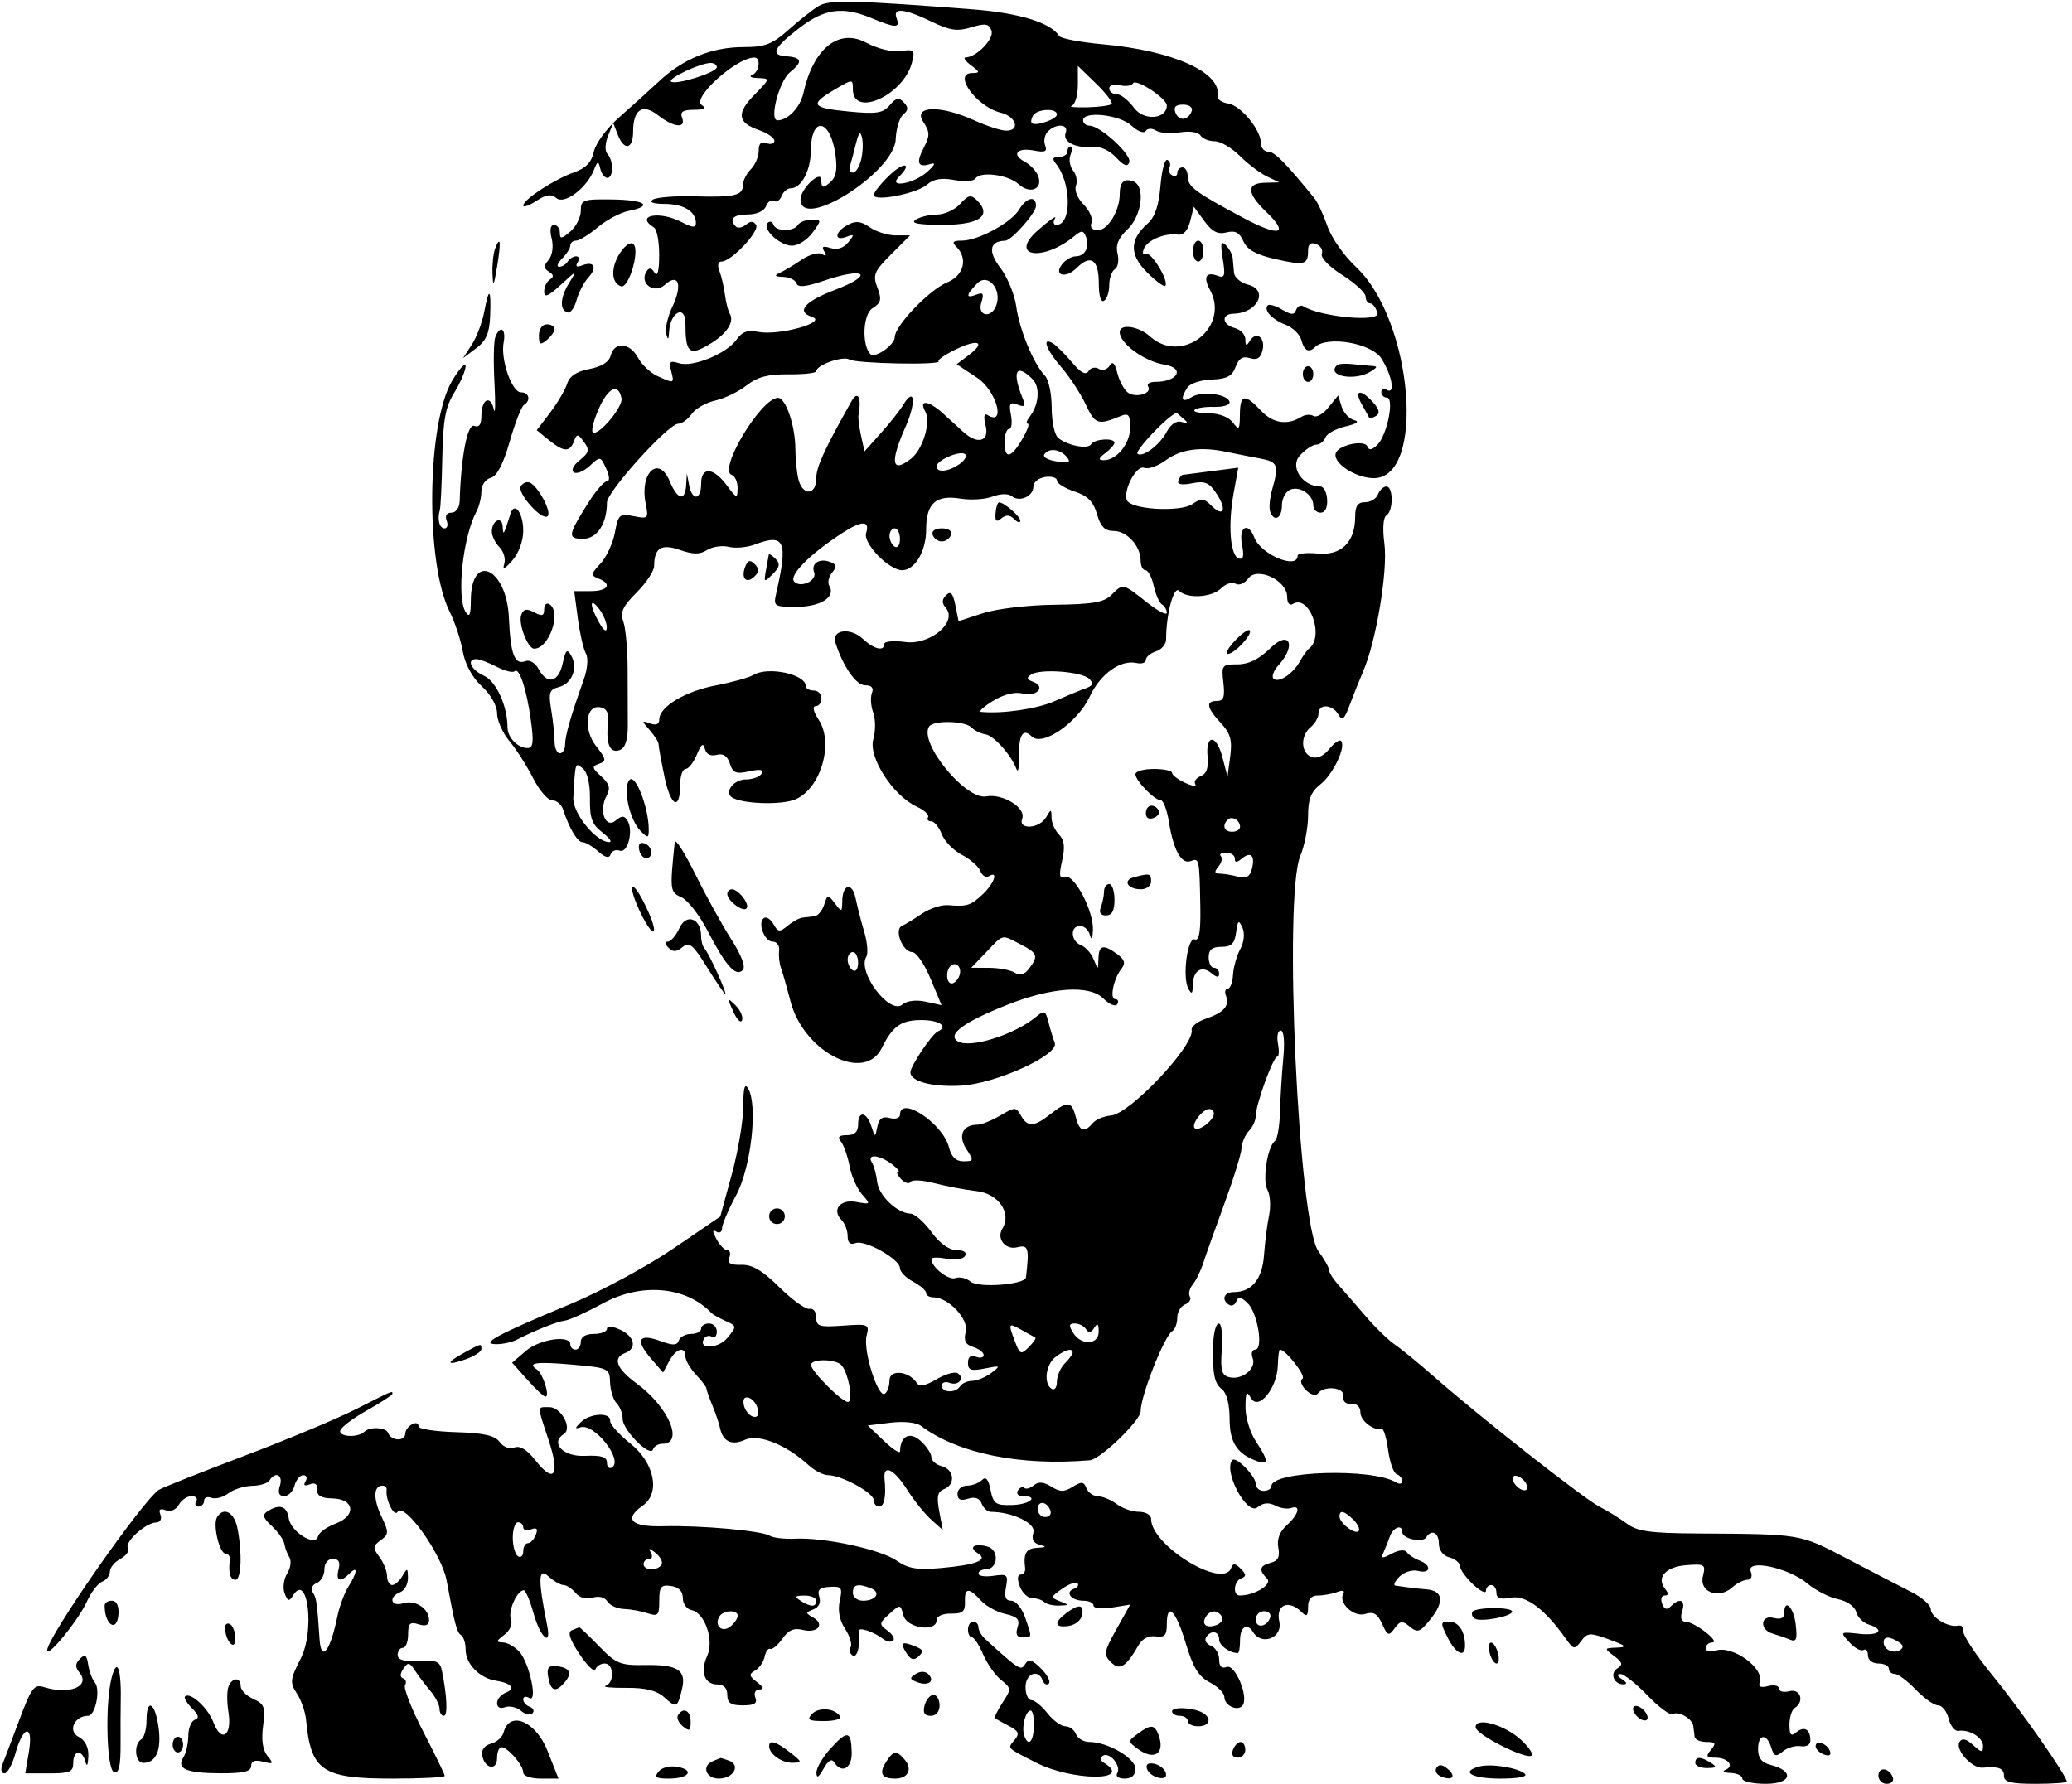 <svg id="svg" xmlns="http://www.w3.org/2000/svg" xmlns:xlink="http://www.w3.org/1999/xlink" width="400" height="344.444" viewBox="0, 0, 400,344.444"><g id="svgg"><path id="path0" d="M158.081 1.136 C 156.970 1.796,154.355 3.855,152.270 5.713 C 149.071 8.563,147.710 9.091,143.555 9.091 C 137.463 9.091,131.897 11.337,127.273 15.662 C 125.328 17.481,121.836 20.635,119.512 22.672 C 117.178 24.718,115.003 27.672,114.651 29.272 C 114.195 31.346,113.106 32.487,110.817 33.285 C 107.094 34.582,101.027 38.535,101.017 39.670 C 101.013 40.099,102.149 39.705,103.540 38.793 C 105.438 37.550,106.410 37.417,107.428 38.261 C 108.979 39.548,113.241 36.344,114.653 32.828 C 115.380 31.018,115.508 30.992,115.887 32.576 C 116.119 33.548,116.731 34.343,117.246 34.343 C 118.443 34.343,118.466 31.008,117.277 29.747 C 116.743 29.181,116.784 27.753,117.376 26.263 L 118.379 23.737 119.258 26.010 C 120.482 29.177,122.222 28.850,122.222 25.455 C 122.222 21.106,124.049 19.903,127.058 22.270 C 130.054 24.627,132.500 24.869,131.678 22.727 C 131.246 21.600,131.836 21.208,133.983 21.197 C 136.020 21.186,136.459 20.922,135.477 20.299 C 133.434 19.006,142.155 11.111,145.628 11.111 C 146.954 11.111,146.599 13.919,145.202 14.483 C 144.508 14.763,145.016 15.028,146.332 15.072 C 148.712 15.151,148.708 15.168,145.650 18.296 C 142.125 21.902,142.356 23.669,146.546 25.129 C 148.168 25.695,149.495 26.621,149.495 27.188 C 149.495 27.755,148.813 27.958,147.980 27.638 C 146.939 27.239,146.465 27.700,146.465 29.113 C 146.465 30.244,145.783 31.851,144.949 32.684 C 144.116 33.517,143.434 34.865,143.434 35.678 C 143.434 37.758,141.868 38.134,134.122 37.914 C 130.389 37.808,126.753 38.090,126.041 38.542 C 125.236 39.053,126.101 39.369,128.333 39.378 C 131.998 39.394,134.343 40.835,134.343 43.071 C 134.343 44.022,133.672 43.974,131.566 42.876 C 127.277 40.639,122.479 41.601,126.263 43.939 C 126.818 44.283,127.266 46.696,127.257 49.302 C 127.247 52.340,126.930 53.548,126.373 52.670 C 125.742 51.674,125.309 51.617,124.787 52.462 C 123.382 54.734,126.306 56.839,128.327 55.010 C 130.976 52.614,131.821 54.971,129.823 59.182 C 128.903 61.120,128.355 63.484,128.604 64.434 C 128.952 65.758,129.086 65.659,129.176 64.013 C 129.382 60.238,132.323 58.750,132.323 62.420 C 132.323 68.118,133.055 68.783,136.856 66.540 C 140.283 64.518,141.865 62.152,140.867 60.539 C 140.563 60.046,140.146 58.383,139.941 56.842 C 139.735 55.301,139.252 53.245,138.867 52.273 C 138.454 51.227,138.628 50.505,139.295 50.505 C 141.164 50.505,146.702 44.636,145.963 43.439 C 145.484 42.664,144.890 42.645,144.009 43.377 C 143.313 43.954,142.444 44.128,142.079 43.762 C 140.654 42.337,141.542 41.414,144.336 41.414 C 146.055 41.414,147.508 40.764,147.865 39.835 C 148.198 38.966,148.881 38.509,149.382 38.819 C 149.883 39.129,150.554 38.703,150.873 37.873 C 151.191 37.043,151.984 36.364,152.635 36.364 C 154.680 36.364,156.500 32.973,156.534 29.100 C 156.593 22.247,160.352 22.933,161.296 29.970 C 161.682 32.851,161.386 34.287,160.206 35.267 C 158.818 36.418,158.581 36.340,158.552 34.720 C 158.516 32.698,154.545 36.440,154.545 38.496 C 154.545 44.736,172.677 33.270,172.918 26.878 C 172.993 24.859,173.644 22.719,174.364 22.121 C 175.368 21.288,175.396 20.740,174.487 19.766 C 173.542 18.755,172.986 18.868,171.751 20.322 C 170.446 21.860,169.209 22.052,163.889 21.539 C 156.632 20.841,156.210 20.197,161.111 17.306 C 164.622 15.234,164.646 15.233,164.646 17.237 C 164.646 22.845,174.478 18.369,176.067 12.037 C 176.664 9.659,176.485 9.482,173.877 9.865 C 172.232 10.107,169.431 9.421,167.220 8.236 C 161.917 5.394,156.989 9.356,155.094 17.985 C 154.490 20.735,152.109 23.232,150.092 23.232 C 148.445 23.232,150.407 15.653,152.491 13.966 C 155.074 11.875,154.853 11.085,151.617 10.841 C 148.664 10.619,149.411 9.157,154.451 5.303 C 159.239 1.641,162.738 1.196,168.338 3.535 C 172.895 5.440,173.823 5.440,173.093 3.535 C 172.278 1.413,174.555 1.622,179.793 4.153 C 183.390 5.891,184.816 6.099,187.494 5.278 C 190.191 4.450,190.892 4.558,191.399 5.881 C 191.998 7.440,188.560 11.038,186.423 11.089 C 185.900 11.101,186.355 11.778,187.433 12.594 C 189.207 13.936,189.226 14.080,187.626 14.109 C 183.857 14.178,188.532 20.615,193.182 21.758 C 196.226 22.507,197.029 25.266,194.192 25.230 C 193.220 25.218,190.443 24.309,188.021 23.210 C 181.499 20.251,176.199 20.416,178.230 23.515 C 179.526 25.492,179.543 26.196,178.350 28.494 C 176.793 31.494,177.177 32.433,179.644 31.664 C 180.732 31.325,180.483 31.877,178.929 33.249 C 176.344 35.530,171.315 36.362,173.535 34.141 C 176.241 31.436,174.524 31.149,171.717 33.838 C 170.051 35.435,168.687 37.151,168.687 37.652 C 168.687 39.018,177.011 37.385,179.000 35.629 C 180.207 34.563,181.781 34.301,184.224 34.759 C 186.148 35.120,187.978 35.000,188.292 34.492 C 189.205 33.015,194.594 33.709,196.649 35.568 C 198.864 37.573,201.391 36.511,200.420 33.982 C 200.058 33.039,198.894 31.802,197.833 31.234 C 195.180 29.815,196.327 28.440,199.636 29.073 C 201.773 29.481,202.225 29.263,201.759 28.050 C 201.434 27.202,201.678 25.999,202.301 25.376 C 203.928 23.749,206.384 23.963,205.727 25.674 C 205.076 27.370,207.633 28.678,210.957 28.348 C 212.348 28.210,214.203 29.052,215.446 30.386 C 216.980 32.033,217.688 32.290,218.012 31.317 C 218.493 29.875,212.449 24.315,210.354 24.270 C 209.659 24.255,209.091 23.788,209.091 23.232 C 209.091 21.369,216.153 22.135,218.416 24.244 C 219.610 25.356,220.853 25.834,221.178 25.307 C 221.520 24.755,222.364 24.716,223.172 25.215 C 223.943 25.692,226.033 25.845,227.815 25.556 C 229.665 25.256,231.354 25.511,231.749 26.151 C 232.131 26.768,233.360 27.273,234.481 27.273 C 235.602 27.273,237.785 28.539,239.333 30.087 C 240.881 31.635,243.232 33.422,244.559 34.059 L 246.970 35.217 244.192 35.285 C 240.580 35.374,240.654 37.277,244.409 40.875 C 248.990 45.264,247.040 45.822,240.093 42.109 C 230.715 37.098,229.293 36.043,229.293 34.100 C 229.293 33.123,228.838 32.323,228.283 32.323 C 227.727 32.323,227.273 32.805,227.273 33.393 C 227.273 33.981,226.811 34.177,226.246 33.828 C 225.682 33.479,225.462 32.802,225.758 32.323 C 226.053 31.844,225.889 31.202,225.393 30.895 C 224.896 30.588,224.284 32.823,224.032 35.862 C 223.712 39.711,222.961 41.926,221.552 43.168 C 218.048 46.256,218.009 49.167,221.426 52.584 C 223.110 54.268,224.694 55.441,224.945 55.190 C 225.778 54.357,222.154 48.408,221.181 49.009 C 220.655 49.334,220.489 48.912,220.812 48.071 C 221.464 46.370,224.872 44.940,227.405 45.304 C 228.463 45.456,229.305 44.532,229.760 42.722 L 230.467 39.902 232.489 42.677 C 233.992 44.741,235.088 45.306,236.769 44.884 C 238.456 44.461,239.286 44.894,240.044 46.594 C 240.779 48.240,242.505 49.197,246.268 50.044 C 251.883 51.309,252.525 51.135,252.525 48.348 C 252.525 47.115,253.033 46.723,254.098 47.132 C 254.964 47.464,255.450 48.313,255.179 49.018 C 254.899 49.749,256.614 51.520,259.162 53.130 C 261.623 54.686,263.636 56.550,263.636 57.272 C 263.636 57.995,264.038 58.586,264.529 58.586 C 265.019 58.586,265.642 59.431,265.912 60.464 C 266.386 62.275,254.947 61.212,251.580 59.131 C 251.084 58.824,250.471 59.144,250.218 59.842 C 249.853 60.851,249.297 60.838,247.508 59.778 C 246.271 59.046,245.029 58.674,244.750 58.954 C 243.861 59.843,245.566 61.709,248.176 62.701 C 249.564 63.229,250.937 64.564,251.226 65.669 C 251.754 67.689,252.682 68.193,253.805 67.070 C 256.139 64.737,264.836 66.231,266.727 69.290 C 268.798 72.640,269.382 76.306,267.677 75.253 C 267.121 74.909,266.667 75.110,266.667 75.698 C 266.667 76.286,267.142 76.768,267.723 76.768 C 269.229 76.768,267.800 83.986,265.923 85.859 C 264.872 86.907,264.271 87.016,263.970 86.212 C 263.459 84.846,258.398 85.917,257.870 87.503 C 257.252 89.354,261.529 92.219,265.062 92.323 C 275.337 92.624,272.819 61.847,261.723 51.500 C 259.478 49.407,257.018 45.886,256.257 43.677 C 255.496 41.467,254.361 39.032,253.734 38.264 C 248.075 31.330,246.057 29.293,244.845 29.293 C 244.069 29.293,243.434 28.568,243.434 27.681 C 243.434 25.086,239.546 20.367,237.101 19.993 C 235.862 19.804,234.940 19.159,235.051 18.560 C 235.896 14.018,226.494 9.775,212.864 8.547 C 208.551 8.159,204.772 7.437,204.467 6.943 C 202.892 4.395,196.764 2.500,187.879 1.814 C 165.043 0.051,160.099 -0.061,158.081 1.136 M138.384 12.971 C 138.384 14.005,130.334 16.529,129.547 15.742 C 128.936 15.131,135.082 12.225,137.121 12.161 C 137.816 12.139,138.384 12.504,138.384 12.971 M214.593 20.087 C 214.302 20.378,212.183 20.663,209.884 20.721 C 207.585 20.779,206.239 20.648,206.893 20.430 C 207.546 20.212,208.081 18.391,208.081 16.384 L 208.081 12.735 211.601 16.147 C 213.537 18.024,214.883 19.797,214.593 20.087 M225.253 20.356 C 225.253 23.045,220.792 23.383,218.936 20.835 C 217.873 19.376,216.359 18.182,215.572 18.182 C 214.785 18.182,214.141 17.674,214.141 17.054 C 214.141 16.423,215.032 16.159,216.161 16.454 C 217.271 16.744,218.432 16.574,218.740 16.076 C 219.330 15.120,225.253 19.012,225.253 20.356 M230.072 21.402 C 229.448 23.272,227.585 23.484,226.924 21.760 C 226.505 20.668,226.946 20.202,228.399 20.202 C 229.550 20.202,230.294 20.735,230.072 21.402 M204.040 22.104 C 204.040 23.035,199.879 24.458,199.185 23.765 C 198.967 23.546,199.087 22.882,199.453 22.289 C 200.255 20.993,204.040 20.840,204.040 22.104 M166.232 30.888 C 165.894 32.233,165.186 33.333,164.659 33.333 C 164.131 33.333,163.875 32.765,164.089 32.071 C 164.303 31.376,164.816 29.444,165.229 27.778 C 165.787 25.526,166.091 25.222,166.413 26.595 C 166.651 27.611,166.569 29.543,166.232 30.888 M206.061 29.293 C 206.061 29.848,205.323 30.303,204.422 30.303 C 203.235 30.303,203.067 30.652,203.812 31.566 C 206.852 35.297,206.933 43.434,203.931 43.434 C 203.370 43.434,203.251 42.866,203.666 42.172 C 204.082 41.477,202.610 42.500,200.396 44.444 C 194.556 49.573,201.322 50.645,207.446 45.562 C 208.811 44.429,209.163 44.466,209.674 45.797 C 210.413 47.726,209.440 49.495,207.640 49.495 C 206.907 49.495,205.776 50.136,205.125 50.920 C 203.259 53.169,205.695 53.901,207.855 51.741 C 210.566 49.030,212.121 50.104,212.121 54.689 C 212.121 57.109,212.523 58.457,213.131 58.081 C 213.687 57.737,214.141 56.374,214.141 55.051 C 214.141 53.727,214.633 52.341,215.233 51.970 C 215.834 51.598,216.064 50.253,215.744 48.980 C 215.330 47.330,215.882 45.983,217.665 44.292 C 220.464 41.638,221.153 35.935,218.786 35.026 C 217.021 34.349,216.162 35.157,216.162 37.495 C 216.162 40.647,213.883 44.444,211.991 44.444 C 210.826 44.444,210.364 43.924,210.716 43.007 C 211.019 42.217,210.333 40.636,209.192 39.495 C 208.027 38.330,207.378 36.739,207.712 35.869 C 208.039 35.016,207.794 33.699,207.166 32.943 C 206.539 32.188,206.309 30.830,206.656 29.926 C 207.003 29.022,207.011 28.283,206.674 28.283 C 206.337 28.283,206.061 28.737,206.061 29.293 M185.382 39.362 C 184.361 40.491,182.346 41.421,180.904 41.430 C 179.462 41.438,177.601 41.886,176.768 42.424 C 175.705 43.111,177.257 43.408,181.963 43.419 C 189.081 43.435,191.580 41.652,188.606 38.678 C 187.456 37.529,186.943 37.637,185.382 39.362 M112.121 40.708 C 112.121 41.960,111.212 43.764,110.101 44.715 C 108.412 46.162,108.081 46.198,108.081 44.940 C 108.081 44.112,107.577 43.434,106.961 43.434 C 106.260 43.434,106.088 44.415,106.500 46.056 C 106.886 47.594,106.644 49.296,105.917 50.174 C 104.931 51.361,104.945 51.836,105.981 52.476 C 106.900 53.044,106.956 53.487,106.168 53.974 C 105.554 54.354,105.051 55.405,105.051 56.309 C 105.051 57.552,105.837 57.230,108.275 54.987 C 111.432 52.082,111.465 52.075,109.859 54.658 C 108.107 57.473,108.002 59.953,109.618 60.334 C 110.161 60.463,110.921 59.391,111.305 57.953 C 111.690 56.515,112.714 54.555,113.580 53.597 C 115.374 51.615,114.716 50.348,112.362 51.251 C 111.318 51.652,111.028 51.457,111.510 50.677 C 111.912 50.027,111.786 49.495,111.230 49.495 C 110.675 49.495,109.939 49.949,109.596 50.505 C 109.253 51.061,108.511 51.515,107.949 51.515 C 107.387 51.515,107.641 50.801,108.514 49.928 C 109.387 49.055,110.101 47.918,110.101 47.403 C 110.101 46.887,110.604 46.465,111.218 46.465 C 111.832 46.465,113.714 45.304,115.399 43.886 C 117.085 42.468,119.764 41.047,121.353 40.729 C 126.221 39.756,124.573 38.606,118.182 38.516 C 112.541 38.436,112.121 38.588,112.121 40.708 M196.726 40.488 C 195.197 43.019,188.839 46.465,185.697 46.465 C 183.937 46.465,183.704 46.734,184.646 47.677 C 186.913 49.943,186.053 53.210,182.839 54.541 C 179.370 55.978,172.727 62.927,172.727 65.119 C 172.727 66.597,168.922 69.259,168.052 68.389 C 166.328 66.665,166.579 60.678,168.423 59.526 C 170.098 58.480,170.251 57.843,169.382 55.540 C 168.457 53.089,168.737 52.408,172.019 49.126 L 175.690 45.455 172.918 45.455 C 171.394 45.455,169.144 44.752,167.919 43.894 C 166.216 42.701,165.213 42.591,163.654 43.425 C 161.156 44.762,160.935 46.657,163.384 45.739 C 164.940 45.155,164.984 45.283,163.746 46.803 C 162.850 47.904,161.615 48.300,160.337 47.894 C 158.884 47.433,158.550 47.609,159.120 48.533 C 159.643 49.378,159.500 49.555,158.698 49.059 C 158.032 48.647,156.257 49.145,154.754 50.165 C 153.250 51.186,151.338 52.329,150.505 52.707 C 149.392 53.211,149.570 53.412,151.178 53.464 C 152.382 53.503,153.543 54.063,153.758 54.708 C 154.041 55.557,155.509 55.417,159.073 54.203 C 167.083 51.473,168.931 53.020,161.191 55.977 C 155.280 58.234,153.634 60.174,156.765 61.194 C 159.921 62.222,150.239 64.891,146.310 64.075 C 144.344 63.667,143.247 64.067,142.189 65.578 C 140.294 68.283,133.740 70.972,131.091 70.132 C 129.333 69.574,129.087 69.810,129.556 71.602 C 130.204 74.081,130.171 74.094,126.926 72.616 C 125.572 71.999,123.883 70.408,123.173 69.080 C 121.617 66.174,118.615 65.912,117.907 68.620 C 117.572 69.901,116.151 70.807,113.783 71.251 C 111.325 71.712,109.951 72.622,109.485 74.096 C 109.108 75.288,107.634 77.795,106.208 79.667 L 103.615 83.071 105.960 84.970 C 108.841 87.303,109.976 87.359,110.800 85.212 C 111.379 83.703,111.553 83.714,112.742 85.341 C 113.853 86.861,113.730 87.383,111.910 88.857 C 110.667 89.863,110.200 90.851,110.794 91.218 C 111.356 91.565,112.736 90.991,113.862 89.942 C 115.876 88.066,115.927 88.075,117.024 90.482 C 117.697 91.960,117.752 92.929,117.163 92.929 C 116.626 92.929,115.017 94.782,113.588 97.047 C 109.610 103.348,109.506 104.040,112.543 104.040 C 115.255 104.040,117.172 101.138,117.172 97.031 C 117.172 94.921,129.024 81.818,130.933 81.818 C 131.635 81.818,132.803 80.970,133.529 79.934 C 134.255 78.897,136.304 77.729,138.084 77.339 C 139.863 76.948,142.581 75.637,144.122 74.425 C 146.227 72.771,148.252 72.236,152.250 72.276 C 155.179 72.305,157.576 72.037,157.576 71.680 C 157.576 70.487,162.762 68.651,163.965 69.419 C 165.207 70.212,181.979 70.536,181.197 69.751 C 180.950 69.503,182.430 68.482,184.486 67.482 C 188.854 65.358,190.404 66.021,187.026 68.568 L 184.688 70.332 188.682 72.975 C 192.357 75.408,194.269 82.380,190.646 80.141 C 189.973 79.724,189.842 80.442,190.276 82.173 C 191.052 85.264,188.707 85.917,185.943 83.380 C 185.063 82.573,183.321 80.982,182.071 79.845 C 179.266 77.294,177.286 77.078,178.624 79.469 C 179.767 81.512,178.148 86.814,175.833 88.604 C 172.118 91.478,171.768 89.295,174.832 82.368 C 176.918 77.652,176.576 74.504,174.376 78.169 C 173.747 79.217,171.806 81.669,170.062 83.617 L 166.891 87.159 166.225 84.129 C 165.859 82.462,165.635 80.692,165.728 80.196 C 166.363 76.781,165.616 75.272,164.379 77.472 C 159.054 86.947,157.576 90.191,157.576 92.406 C 157.576 95.594,155.009 95.799,154.172 92.677 C 153.837 91.427,153.557 88.767,153.549 86.767 C 153.532 82.178,151.680 76.753,150.154 76.816 C 146.844 76.954,138.564 90.801,141.255 91.698 C 141.898 91.912,142.410 93.072,142.392 94.276 C 142.362 96.336,142.238 96.301,140.288 93.687 C 137.679 90.190,135.354 90.071,135.354 93.434 C 135.354 96.577,133.629 96.765,133.036 93.687 L 132.598 91.414 132.461 93.687 C 132.268 96.872,130.778 96.515,129.293 92.929 C 127.170 87.804,123.450 91.238,124.646 97.219 C 125.226 100.121,125.125 100.227,122.326 99.667 C 119.600 99.122,119.352 99.338,118.709 102.824 C 118.329 104.882,117.078 107.577,115.929 108.812 C 114.059 110.822,114.014 111.126,115.505 111.698 C 118.246 112.749,117.395 114.141,114.011 114.141 L 110.851 114.141 111.547 119.391 C 111.930 122.278,112.629 125.328,113.099 126.169 C 113.605 127.073,113.432 129.161,112.678 131.273 C 110.212 138.175,109.091 142.078,109.091 143.759 C 109.091 144.691,108.636 145.455,108.081 145.455 C 107.525 145.455,107.066 144.432,107.060 143.182 C 107.053 141.932,106.763 139.179,106.413 137.064 C 105.861 133.724,106.058 133.145,107.906 132.662 C 110.436 132.000,111.614 129.002,110.280 126.619 C 109.484 125.196,109.209 125.444,108.623 128.113 C 107.819 131.774,105.645 132.292,103.998 129.215 C 103.371 128.042,102.256 127.354,101.470 127.655 C 99.348 128.469,98.556 126.415,98.245 119.297 C 97.824 109.635,90.933 106.492,90.894 115.945 C 90.882 118.739,90.628 119.310,89.899 118.182 C 88.091 115.384,89.351 103.652,91.986 98.751 C 92.505 97.786,92.929 96.039,92.929 94.869 C 92.929 93.678,93.721 92.533,94.727 92.270 C 95.934 91.954,97.138 89.657,98.393 85.272 C 99.422 81.682,100.658 78.500,101.142 78.202 C 102.528 77.345,102.166 75.758,100.583 75.758 C 98.803 75.758,96.598 69.397,97.231 66.086 C 97.737 63.443,96.534 62.703,95.617 65.094 C 95.309 65.895,95.236 69.872,95.455 73.932 C 95.673 77.992,95.616 80.284,95.329 79.025 C 94.668 76.140,92.929 77.086,92.929 80.331 C 92.929 81.982,92.482 82.593,91.540 82.232 C 90.240 81.733,88.996 88.175,88.743 96.717 C 88.704 98.035,88.038 98.990,87.159 98.990 C 86.226 98.990,85.866 99.573,86.224 100.505 C 86.544 101.338,86.365 102.020,85.827 102.020 C 84.825 102.020,84.375 100.287,84.909 98.485 C 85.073 97.929,85.288 93.384,85.385 88.384 C 85.527 81.072,85.986 78.601,87.727 75.758 C 88.917 73.813,89.889 71.540,89.886 70.707 C 89.882 69.874,88.722 71.124,87.306 73.486 C 82.383 81.700,82.085 108.715,86.814 118.129 C 87.805 120.103,88.940 123.535,89.337 125.758 C 89.790 128.294,91.157 130.811,93.009 132.519 C 94.745 134.120,95.960 136.271,95.960 137.744 C 95.960 139.122,97.034 141.534,98.347 143.104 C 99.660 144.675,101.714 147.891,102.913 150.253 C 104.111 152.614,105.778 154.545,106.618 154.545 C 107.457 154.545,108.398 155.341,108.709 156.313 C 109.853 159.892,111.480 162.626,112.465 162.626 C 113.022 162.626,114.375 163.422,115.472 164.394 C 116.862 165.626,117.595 165.796,117.890 164.956 C 118.122 164.292,118.907 163.978,119.633 164.257 C 121.176 164.849,122.331 160.397,121.137 158.464 C 120.516 157.459,120.048 157.456,118.849 158.451 C 116.874 160.090,115.558 156.550,117.083 153.701 C 117.893 152.188,117.671 151.366,116.063 149.911 C 114.253 148.272,114.204 147.984,115.654 147.476 C 117.107 146.966,117.044 146.575,115.114 144.122 C 112.524 140.829,113.057 135.992,115.945 136.585 C 117.188 136.840,117.589 137.751,117.366 139.812 C 116.945 143.699,117.788 145.542,119.660 144.824 C 120.717 144.418,121.209 142.889,121.199 140.043 C 121.190 137.742,121.174 132.788,121.163 129.034 C 121.151 125.281,120.775 121.217,120.326 120.003 C 119.676 118.247,120.199 117.108,122.886 114.420 C 124.743 112.563,126.270 110.263,126.278 109.310 C 126.310 105.778,127.659 104.938,131.276 106.199 C 133.832 107.090,135.092 107.089,136.524 106.195 C 137.560 105.548,139.443 105.278,140.708 105.595 C 141.973 105.913,144.236 105.706,145.738 105.135 C 151.467 102.957,152.141 104.460,149.889 114.394 C 149.274 117.106,149.368 117.172,153.799 117.172 C 158.415 117.172,161.411 115.251,160.101 113.131 C 159.728 112.527,159.967 111.376,160.633 110.574 C 161.594 109.415,161.518 108.990,160.263 108.508 C 158.194 107.714,156.517 108.799,157.173 110.508 C 157.781 112.093,154.610 113.600,153.340 112.330 C 152.168 111.158,156.390 106.911,162.843 102.770 C 166.416 100.477,167.966 100.528,167.209 102.914 C 166.575 104.911,171.597 110.101,174.163 110.101 C 176.617 110.101,178.788 106.447,178.788 102.317 C 178.788 97.185,180.639 95.504,185.433 96.282 C 187.412 96.603,190.191 96.425,191.608 95.886 C 193.140 95.303,194.647 95.274,195.325 95.813 C 196.847 97.024,199.495 95.834,199.495 93.939 C 199.495 93.106,200.518 92.279,201.768 92.101 C 203.018 91.924,204.040 92.230,204.040 92.781 C 204.040 93.332,205.570 94.287,207.439 94.904 C 209.977 95.742,211.075 96.850,211.775 99.276 C 212.478 101.712,213.289 102.525,215.017 102.525 C 217.568 102.525,220.202 105.446,220.202 108.274 C 220.202 109.279,220.620 110.101,221.132 110.101 C 221.643 110.101,222.360 111.459,222.725 113.120 C 223.089 114.780,223.807 116.398,224.320 116.715 C 224.833 117.032,225.253 117.757,225.253 118.326 C 225.253 118.896,223.483 117.960,221.319 116.246 C 216.711 112.597,216.819 112.618,214.538 114.899 C 213.133 116.304,210.890 116.688,203.607 116.772 C 198.449 116.832,192.391 117.548,189.747 118.411 L 185.049 119.944 184.431 116.853 C 183.967 114.532,183.525 114.050,182.656 114.919 C 181.805 115.770,181.797 116.434,182.624 117.430 C 184.880 120.149,179.522 124.607,174.766 123.969 C 172.534 123.670,170.707 123.836,170.707 124.339 C 170.707 125.847,168.734 125.375,166.555 123.345 C 164.130 121.086,160.484 121.600,161.279 124.089 C 162.754 128.710,165.267 132.323,167.004 132.323 C 168.276 132.323,168.711 132.823,168.322 133.837 C 168.002 134.670,168.118 136.370,168.579 137.616 C 169.039 138.861,169.044 141.179,168.589 142.766 C 167.603 146.205,172.389 153.637,176.947 155.744 C 178.435 156.432,179.431 157.352,179.160 157.790 C 178.890 158.228,179.161 158.586,179.763 158.586 C 180.365 158.586,181.282 159.700,181.800 161.063 C 182.318 162.425,184.070 164.226,185.693 165.066 C 187.316 165.905,188.923 167.319,189.264 168.208 C 189.606 169.098,190.342 169.542,190.902 169.196 C 192.815 168.014,191.923 170.625,189.709 172.688 C 187.360 174.876,186.702 175.082,183.025 174.780 C 181.744 174.674,179.472 175.420,177.974 176.436 C 176.477 177.452,174.741 178.510,174.116 178.788 C 172.554 179.482,174.261 183.838,176.095 183.838 C 176.873 183.838,178.467 186.145,179.638 188.964 L 181.768 194.089 178.722 193.420 C 176.868 193.013,175.097 193.230,174.201 193.974 C 171.734 196.021,165.438 187.654,167.245 184.730 C 167.621 184.121,167.440 181.967,166.843 179.943 C 166.245 177.919,165.493 174.994,165.172 173.444 C 164.509 170.248,162.643 170.686,162.594 174.050 C 162.564 176.146,162.489 176.166,161.169 174.425 C 159.836 172.667,159.748 172.678,159.113 174.678 C 158.748 175.827,157.912 176.837,157.255 176.922 C 156.598 177.006,155.554 177.127,154.935 177.189 C 154.316 177.252,153.022 177.957,152.059 178.755 C 150.522 180.031,150.191 179.996,149.335 178.466 C 148.799 177.509,147.977 176.962,147.507 177.252 C 146.175 178.076,147.539 181.818,149.171 181.818 C 149.975 181.818,150.534 182.614,150.413 183.586 C 150.293 184.558,150.447 186.035,150.756 186.869 C 151.065 187.702,151.892 190.601,152.594 193.310 C 155.133 203.112,166.864 209.149,170.218 202.380 C 172.336 198.106,173.950 196.970,177.901 196.970 C 181.360 196.970,183.167 198.222,181.061 199.158 C 179.894 199.677,175.758 205.842,175.758 207.062 C 175.758 208.816,179.924 209.921,185.464 209.636 C 192.166 209.292,204.506 203.681,203.623 201.379 C 203.292 200.517,202.742 198.697,202.400 197.334 C 201.854 195.161,201.575 195.028,200.131 196.248 C 195.929 199.803,187.155 202.559,184.848 201.049 C 182.830 199.728,186.073 197.349,194.402 194.040 C 203.055 190.603,210.322 190.120,213.006 192.804 C 214.156 193.954,215.346 194.443,215.679 193.903 C 216.010 193.367,215.842 192.929,215.306 192.929 C 214.159 192.929,214.969 188.987,216.522 187.012 C 217.327 185.988,217.113 185.283,215.678 184.234 C 212.989 182.268,212.131 182.474,212.057 185.101 C 211.994 187.352,211.985 187.354,211.132 185.242 C 210.658 184.069,209.550 182.833,208.670 182.495 C 206.679 181.731,206.553 178.788,208.512 178.788 C 209.304 178.788,210.161 179.583,210.415 180.556 C 210.702 181.656,210.921 181.286,210.994 179.577 C 211.151 175.889,207.326 168.652,205.574 169.325 C 204.509 169.733,204.395 169.069,205.040 166.207 C 205.639 163.551,205.479 162.189,204.445 161.155 C 203.667 160.377,203.016 158.912,203.000 157.900 C 202.971 156.167,202.909 156.163,201.939 157.828 C 200.645 160.050,196.491 160.280,197.334 158.083 C 198.133 156.001,193.574 153.177,190.394 153.784 C 186.457 154.537,177.389 143.485,179.345 140.319 C 180.136 139.039,186.225 139.154,187.545 140.474 C 188.139 141.068,189.343 141.660,190.221 141.788 C 191.856 142.028,195.212 145.773,196.223 148.485 C 196.534 149.318,196.755 148.293,196.715 146.208 C 196.632 141.894,197.482 140.513,199.177 142.208 C 201.199 144.229,207.982 139.581,210.344 134.558 C 212.437 130.104,216.317 127.321,219.444 128.030 C 220.417 128.251,221.212 127.974,221.212 127.415 C 221.212 126.856,222.091 126.120,223.166 125.779 C 224.241 125.438,225.119 124.384,225.119 123.438 C 225.115 118.630,226.600 113.065,227.616 114.081 C 229.208 115.673,233.975 115.376,235.779 113.572 C 236.647 112.703,237.885 112.318,238.529 112.716 C 239.173 113.114,240.273 112.656,240.974 111.699 C 242.697 109.341,248.485 112.068,248.485 115.237 C 248.485 116.430,248.935 117.013,249.559 116.627 C 252.759 114.649,255.768 122.908,252.698 125.242 C 252.325 125.526,251.535 126.636,250.943 127.710 C 249.594 130.154,246.793 131.979,245.846 131.031 C 245.452 130.637,245.885 129.481,246.808 128.462 C 250.328 124.572,248.926 121.551,245.263 125.133 C 243.053 127.293,241.054 128.283,238.900 128.283 C 235.905 128.283,235.778 128.447,236.172 131.818 C 236.493 134.565,236.222 135.354,234.959 135.354 C 232.709 135.354,232.925 136.638,235.673 139.603 C 237.553 141.631,237.911 142.902,237.493 146.064 L 236.974 150.000 235.980 146.189 C 234.817 141.730,232.691 141.728,233.129 146.186 C 233.333 148.264,232.908 149.442,231.802 149.866 C 230.907 150.210,230.432 150.906,230.745 151.414 C 231.059 151.921,230.182 151.811,228.797 151.168 C 227.412 150.526,226.275 149.659,226.271 149.242 C 226.266 148.826,224.672 148.485,222.727 148.485 C 220.783 148.485,219.192 148.939,219.192 149.495 C 219.192 150.737,222.903 154.545,224.113 154.545 C 224.598 154.545,225.294 156.421,225.661 158.712 C 226.534 164.177,228.086 166.959,229.875 166.272 C 231.519 165.641,231.550 165.792,231.721 175.017 C 231.811 179.850,231.503 181.720,230.670 181.400 C 229.236 180.849,228.203 188.683,229.416 190.909 C 230.056 192.083,230.249 191.926,230.272 190.211 C 230.311 187.401,231.982 186.338,233.883 187.916 C 234.919 188.775,235.354 188.801,235.354 188.002 C 235.354 187.379,234.899 186.869,234.343 186.869 C 233.788 186.869,233.333 185.960,233.333 184.848 C 233.333 183.382,234.007 182.828,235.791 182.828 C 237.708 182.828,238.333 182.216,238.630 180.051 C 238.953 177.686,239.133 177.546,239.841 179.109 C 240.342 180.215,240.179 181.866,239.430 183.267 C 238.746 184.544,238.118 186.785,238.033 188.248 C 237.948 189.711,237.489 190.908,237.013 190.908 C 236.537 190.909,236.381 191.518,236.667 192.263 C 237.414 194.210,236.287 195.510,232.828 196.692 C 231.162 197.261,229.911 198.236,230.048 198.858 C 230.692 201.763,218.149 215.093,214.486 215.396 C 213.115 215.510,211.513 216.183,210.924 216.892 C 209.321 218.824,208.371 218.464,207.666 215.657 C 206.900 212.603,206.099 212.521,202.755 215.152 C 199.599 217.633,198.370 217.688,197.088 215.404 C 196.143 213.721,195.953 213.721,193.094 215.404 C 191.443 216.376,189.458 217.172,188.683 217.172 C 185.853 217.172,184.878 219.308,186.546 221.853 C 188.020 224.103,187.988 224.242,185.994 224.242 C 184.540 224.242,183.664 223.394,183.197 221.535 C 182.040 216.925,173.737 211.426,173.737 215.269 C 173.737 215.890,172.853 216.166,171.773 215.884 C 170.351 215.512,169.689 215.967,169.376 217.533 C 168.944 219.696,168.943 219.696,168.192 217.424 C 167.261 214.607,165.657 214.448,165.657 217.172 C 165.657 218.557,164.983 219.192,163.513 219.192 C 161.942 219.192,161.634 219.530,162.360 220.455 C 162.906 221.149,163.649 223.278,164.011 225.186 C 164.374 227.094,165.461 229.547,166.426 230.636 C 168.129 232.557,168.096 232.601,165.324 232.090 C 162.180 231.510,160.489 233.620,162.492 235.623 C 163.121 236.253,163.636 237.634,163.636 238.694 C 163.636 239.990,164.131 240.430,165.149 240.040 C 166.986 239.335,173.737 243.139,173.737 244.879 C 173.737 245.563,174.874 246.731,176.263 247.475 C 177.652 248.218,178.788 249.204,178.788 249.666 C 178.788 250.127,179.408 250.505,180.167 250.505 C 183.077 250.505,187.048 254.703,186.438 257.135 C 186.001 258.875,186.363 259.620,187.877 260.100 C 188.989 260.453,189.899 261.152,189.899 261.653 C 189.899 262.153,189.217 262.301,188.384 261.981 C 187.396 261.603,186.869 262.009,186.869 263.150 C 186.869 264.581,187.460 264.781,190.117 264.249 C 193.159 263.641,193.239 263.695,191.380 265.101 C 190.288 265.927,188.625 266.617,187.686 266.635 C 186.746 266.652,185.697 267.121,185.354 267.677 C 184.508 269.045,181.818 268.962,181.818 267.569 C 181.818 266.954,182.485 266.707,183.301 267.020 C 185.034 267.685,186.375 266.095,184.867 265.163 C 184.304 264.815,182.459 265.347,180.767 266.346 C 178.631 267.608,177.474 267.822,176.977 267.046 C 175.487 264.717,171.717 264.353,171.717 266.539 C 171.717 267.655,171.305 268.822,170.802 269.133 C 169.479 269.951,166.588 260.766,167.290 257.971 C 167.861 255.693,167.698 255.621,162.729 255.976 C 158.181 256.301,157.576 256.114,157.576 254.390 C 157.576 253.316,156.991 252.570,156.277 252.733 C 155.563 252.897,152.960 251.032,150.493 248.590 C 147.201 245.331,145.240 244.172,143.123 244.232 C 141.012 244.292,140.387 243.925,140.794 242.864 C 141.100 242.067,140.926 241.414,140.408 241.414 C 139.889 241.414,138.949 240.450,138.319 239.272 C 137.513 237.767,137.502 237.334,138.283 237.817 C 138.894 238.194,139.394 237.904,139.394 237.173 C 139.394 236.441,140.616 233.573,142.109 230.800 C 144.996 225.437,146.345 213.457,144.430 210.183 C 143.769 209.053,143.493 210.062,143.487 213.636 C 143.483 216.414,142.482 222.338,141.264 226.799 L 139.050 234.912 129.878 241.159 C 124.834 244.595,115.934 249.392,110.101 251.819 C 95.985 257.693,92.625 259.501,95.721 259.556 C 96.978 259.578,98.796 259.190,99.761 258.695 C 103.337 256.857,107.620 255.157,109.091 254.993 C 109.924 254.899,113.230 253.397,116.437 251.654 C 123.870 247.614,132.480 248.399,137.374 253.563 C 137.652 253.856,138.872 254.538,140.087 255.078 C 142.250 256.041,142.257 256.106,140.428 258.336 C 138.666 260.483,134.615 260.598,135.934 258.464 C 136.247 257.957,136.926 257.804,137.444 258.124 C 137.961 258.444,138.384 257.996,138.384 257.130 C 138.384 256.264,137.702 255.556,136.869 255.556 C 136.035 255.556,135.354 256.010,135.354 256.566 C 135.354 257.121,134.482 257.576,133.418 257.576 C 132.353 257.576,131.287 258.144,131.050 258.838 C 130.713 259.826,129.925 259.845,127.435 258.928 C 123.313 257.409,122.584 258.729,125.604 262.241 L 128.005 265.032 129.190 262.819 C 130.497 260.376,132.323 259.858,132.323 261.931 C 132.323 262.659,133.232 264.231,134.343 265.424 C 135.455 266.617,136.364 267.809,136.364 268.074 C 136.364 268.339,136.888 269.835,137.529 271.399 C 138.170 272.963,138.820 274.870,138.974 275.637 C 139.519 278.352,141.229 279.197,143.805 278.023 C 146.444 276.820,151.783 278.949,156.126 282.935 C 157.273 283.987,158.958 284.848,159.872 284.848 C 162.436 284.848,168.634 288.232,168.662 289.646 C 168.676 290.341,169.141 290.909,169.697 290.909 C 170.706 290.909,171.099 288.944,170.760 285.606 C 170.459 282.646,172.566 283.625,175.109 287.626 C 176.433 289.710,178.525 292.317,179.757 293.420 L 181.999 295.426 181.318 291.794 C 180.789 288.977,180.996 288.023,182.237 287.546 C 184.503 286.677,184.226 283.751,181.818 283.121 C 180.707 282.830,179.798 282.034,179.798 281.352 C 179.798 280.669,178.861 279.263,177.716 278.227 C 175.641 276.349,173.801 277.283,173.753 280.239 C 173.744 280.760,172.338 279.851,170.628 278.219 L 167.519 275.253 171.891 274.717 C 174.419 274.407,176.902 274.661,177.778 275.319 C 184.891 280.661,196.897 283.109,210.394 281.971 C 212.420 281.800,220.202 274.290,220.202 272.506 C 220.202 269.561,224.756 258.002,226.290 257.054 C 226.830 256.720,227.273 255.550,227.273 254.454 C 227.273 253.358,227.952 252.201,228.782 251.883 C 229.612 251.564,230.028 250.877,229.705 250.355 C 229.383 249.833,229.632 248.789,230.259 248.033 C 230.885 247.278,231.814 245.366,232.323 243.785 C 232.831 242.203,234.669 237.045,236.406 232.323 C 238.144 227.601,239.619 222.828,239.684 221.717 C 239.749 220.606,240.393 219.096,241.114 218.362 C 241.834 217.628,242.424 216.325,242.424 215.467 C 242.424 213.316,245.783 204.040,246.562 204.040 C 246.910 204.040,246.977 202.904,246.712 201.515 C 246.446 200.126,246.684 198.990,247.239 198.990 C 247.849 198.990,248.050 201.094,247.745 204.293 C 247.468 207.210,247.180 211.869,247.105 214.646 C 247.031 217.424,246.596 219.971,246.139 220.307 C 244.672 221.384,243.663 227.932,244.683 229.754 C 245.219 230.712,245.359 232.932,244.995 234.687 C 244.631 236.443,244.193 239.885,244.021 242.337 C 243.697 246.985,241.652 249.495,238.191 249.495 C 236.267 249.495,235.718 250.997,237.287 251.967 C 237.796 252.281,238.423 251.967,238.682 251.269 C 239.038 250.308,239.554 250.382,240.809 251.572 C 242.778 253.440,243.968 260.606,242.310 260.606 C 241.698 260.606,241.482 261.345,241.829 262.250 C 242.602 264.265,239.748 266.570,237.278 265.924 C 235.827 265.545,235.574 264.569,235.877 260.508 C 236.079 257.784,235.817 255.556,235.294 255.556 C 234.771 255.556,234.291 257.260,234.227 259.343 C 234.044 265.303,234.384 267.089,235.932 268.293 C 236.800 268.968,237.374 271.218,237.374 273.945 C 237.374 278.531,238.824 280.772,242.677 282.138 C 244.960 282.948,244.900 282.021,242.424 278.283 C 241.320 276.616,240.428 273.662,240.441 271.717 C 240.461 268.775,240.642 268.485,241.519 269.992 C 242.962 272.472,246.560 268.052,246.686 263.644 C 246.733 261.973,246.910 260.606,247.078 260.606 C 248.209 260.606,252.206 265.735,251.442 266.207 C 250.911 266.535,251.203 267.509,252.104 268.410 C 252.995 269.301,254.017 269.612,254.385 269.103 C 255.577 267.453,259.630 267.872,259.348 269.616 C 259.190 270.600,259.769 271.158,260.859 271.072 C 261.933 270.987,262.626 271.637,262.626 272.731 C 262.626 274.336,265.124 276.272,266.792 275.960 C 267.139 275.896,267.677 277.745,267.989 280.071 C 268.301 282.397,269.040 284.461,269.632 284.658 C 270.223 284.856,270.707 285.460,270.707 286.002 C 270.707 286.544,270.147 286.642,269.462 286.219 C 264.957 283.434,245.455 284.026,245.455 286.947 C 245.455 287.459,244.773 287.879,243.939 287.879 C 243.106 287.879,242.424 287.267,242.424 286.520 C 242.424 285.076,238.662 281.204,237.950 281.915 C 236.011 283.854,240.707 292.753,242.767 291.044 C 243.814 290.175,244.908 290.064,246.148 290.703 C 247.155 291.222,248.548 291.442,249.242 291.193 C 251.211 290.488,250.727 292.415,248.410 294.512 C 247.025 295.765,246.472 297.231,246.779 298.834 C 247.116 300.599,246.723 301.396,245.338 301.758 C 243.145 302.332,242.949 303.151,244.609 304.811 C 245.720 305.922,242.233 308.081,239.328 308.081 C 237.920 308.081,238.187 305.291,239.646 304.756 C 240.628 304.396,240.600 303.984,239.520 302.904 C 238.440 301.824,238.028 301.796,237.668 302.778 C 236.138 306.951,222.222 298.419,222.222 293.307 C 222.222 292.531,221.195 291.919,219.890 291.919 C 218.607 291.919,216.676 291.252,215.597 290.436 C 214.519 289.621,212.890 288.939,211.977 288.921 C 211.064 288.903,210.052 288.197,209.727 287.351 C 209.235 286.070,208.795 286.026,207.094 287.089 C 205.442 288.120,204.648 288.113,202.951 287.054 C 201.468 286.127,200.477 286.053,199.575 286.802 C 198.873 287.385,198.045 287.608,197.735 287.298 C 197.426 286.988,196.872 287.219,196.506 287.812 C 196.140 288.404,196.549 288.889,197.415 288.889 C 200.711 288.889,198.818 290.514,195.410 290.610 C 192.217 290.701,191.764 290.387,191.230 287.717 C 190.807 285.603,190.316 285.038,189.558 285.795 C 188.968 286.386,187.667 286.869,186.667 286.869 C 185.667 286.869,184.848 287.581,184.848 288.452 C 184.848 289.577,185.435 289.849,186.874 289.392 C 188.220 288.965,189.103 289.281,189.507 290.334 C 189.841 291.206,190.635 291.922,191.270 291.925 C 195.503 291.945,200.063 294.169,199.502 295.938 C 199.096 297.217,199.483 297.965,200.716 298.286 C 202.129 298.653,202.027 298.781,200.253 298.873 C 198.096 298.984,197.533 299.919,197.904 302.778 C 197.995 303.472,197.609 304.040,197.047 304.040 C 196.410 304.040,196.343 304.898,196.868 306.313 C 197.332 307.563,198.422 308.592,199.290 308.599 C 200.157 308.606,201.203 308.947,201.612 309.356 C 202.022 309.766,203.304 310.069,204.461 310.030 C 206.456 309.963,206.464 309.919,204.625 309.198 C 202.780 308.476,202.802 308.355,205.069 306.767 C 206.381 305.849,207.709 305.376,208.020 305.717 C 208.331 306.058,208.015 306.541,207.317 306.790 C 205.504 307.437,206.822 309.091,209.151 309.091 C 210.229 309.091,211.111 309.517,211.111 310.038 C 211.111 310.558,212.703 310.726,214.650 310.410 L 218.188 309.836 215.527 314.597 C 213.115 318.911,213.013 319.507,214.441 320.935 C 216.160 322.654,217.372 321.910,219.818 317.634 C 220.510 316.425,221.786 315.779,223.101 315.973 C 224.819 316.225,225.253 315.767,225.253 313.700 C 225.253 309.195,226.988 310.890,228.896 317.258 C 230.311 321.982,231.388 323.742,233.550 324.860 C 235.098 325.660,236.364 326.936,236.364 327.696 C 236.364 329.402,239.105 330.578,239.938 329.229 C 241.035 327.455,238.400 321.269,236.808 321.880 C 235.841 322.251,235.354 321.762,235.354 320.418 C 235.354 319.307,234.643 318.125,233.774 317.792 C 232.906 317.459,232.478 316.728,232.824 316.169 C 233.744 314.680,235.354 314.928,235.354 316.559 C 235.354 317.733,237.359 319.192,238.972 319.192 C 239.204 319.192,239.394 318.056,239.394 316.667 C 239.394 314.116,240.769 313.291,241.919 315.152 C 243.592 317.858,247.651 316.234,246.970 313.131 C 246.246 309.838,248.778 308.778,251.313 311.313 C 252.256 312.256,252.525 312.031,252.525 310.303 C 252.525 308.786,253.140 308.081,254.463 308.081 C 255.529 308.081,257.194 307.776,258.164 307.404 C 259.158 307.023,259.674 307.138,259.346 307.668 C 258.251 309.439,261.331 312.348,263.554 311.642 C 265.154 311.135,265.914 311.580,266.813 313.553 C 267.880 315.895,268.097 315.972,269.237 314.414 C 270.318 312.936,270.720 312.894,272.183 314.109 C 273.673 315.346,274.158 315.163,276.214 312.583 C 278.869 309.254,278.567 307.151,275.397 306.898 C 274.206 306.803,272.551 306.624,271.717 306.500 C 270.884 306.377,269.829 306.227,269.372 306.168 C 268.916 306.109,269.273 305.330,270.166 304.437 C 271.063 303.540,272.678 303.046,273.774 303.332 C 276.231 303.975,276.420 302.201,273.990 301.305 C 273.018 300.946,271.939 300.231,271.593 299.717 C 271.220 299.163,270.040 299.276,268.698 299.994 C 266.852 300.982,266.548 300.955,267.054 299.846 C 267.396 299.097,267.956 297.689,268.299 296.717 C 268.941 294.896,270.707 294.255,270.707 295.842 C 270.707 297.101,274.627 297.981,275.311 296.875 C 276.335 295.218,277.778 295.920,277.778 298.074 C 277.778 299.340,278.589 300.401,279.798 300.717 C 280.909 301.008,281.826 301.761,281.836 302.391 C 281.845 303.020,282.982 304.606,284.361 305.914 C 285.740 307.222,286.869 307.791,286.869 307.177 C 286.869 306.563,287.323 306.061,287.879 306.061 C 288.434 306.061,288.889 306.731,288.889 307.551 C 288.889 308.633,289.649 308.893,291.667 308.503 C 294.529 307.950,298.222 310.685,302.193 316.300 C 303.786 318.551,303.958 318.585,305.233 316.888 C 306.473 315.237,306.916 315.210,310.615 316.564 C 313.969 317.791,314.222 318.057,312.121 318.143 C 309.650 318.244,309.639 318.279,311.611 319.769 C 313.235 320.996,313.357 321.458,312.239 322.149 C 310.706 323.097,311.550 325.261,313.443 325.237 C 314.166 325.228,314.042 324.831,313.131 324.242 C 312.183 323.629,312.074 323.257,312.841 323.248 C 313.515 323.239,315.862 325.101,318.058 327.386 C 320.253 329.670,322.450 331.291,322.941 330.988 C 324.043 330.307,326.722 331.872,326.894 333.296 C 326.963 333.872,327.077 334.798,327.146 335.354 C 327.216 335.909,328.237 336.364,329.417 336.364 C 331.208 336.364,331.354 336.613,330.303 337.879 C 329.254 339.142,329.392 339.394,331.130 339.394 C 333.577 339.394,334.921 341.014,333.087 341.753 C 332.389 342.035,332.841 342.301,334.091 342.344 C 335.341 342.388,336.364 342.879,336.364 343.434 C 336.364 343.990,338.395 344.444,340.877 344.444 C 345.866 344.444,346.496 341.968,341.808 340.791 C 340.104 340.363,339.394 339.474,339.394 337.769 C 339.394 334.811,341.036 334.590,341.936 337.427 C 342.493 339.182,342.837 339.299,344.180 338.185 C 345.051 337.461,346.604 337.011,347.630 337.185 C 348.704 337.367,349.495 336.902,349.495 336.090 C 349.495 333.935,348.316 333.226,346.810 334.476 C 345.736 335.367,345.455 335.063,345.455 333.012 C 345.455 331.587,345.909 330.141,346.465 329.798 C 348.406 328.598,347.595 325.996,345.455 326.555 C 344.343 326.846,343.434 326.619,343.434 326.050 C 343.434 325.482,342.489 325.264,341.334 325.566 C 339.938 325.931,339.393 325.702,339.707 324.884 C 340.739 322.195,334.536 317.664,331.250 318.707 C 330.148 319.057,329.293 318.857,329.293 318.250 C 329.293 317.657,329.861 317.162,330.556 317.149 C 332.213 317.120,327.169 313.183,325.437 313.154 C 324.569 313.139,324.329 312.429,324.747 311.111 C 325.441 308.926,324.294 308.433,322.558 310.169 C 321.794 310.933,321.303 310.786,320.873 309.664 C 320.539 308.793,320.761 308.081,321.368 308.081 C 322.114 308.081,322.144 307.673,321.461 306.818 C 319.697 304.611,321.535 302.540,325.536 302.225 C 329.121 301.943,329.318 302.074,328.744 304.360 C 327.981 307.402,331.799 308.869,334.386 306.527 C 335.283 305.715,336.599 305.051,337.309 305.051 C 338.073 305.051,338.349 304.396,337.984 303.446 C 337.030 300.960,345.247 302.688,348.878 305.737 C 350.484 307.085,353.158 308.460,354.821 308.793 C 356.550 309.138,358.050 310.182,358.324 311.231 C 358.588 312.239,359.664 313.337,360.715 313.671 C 364.003 314.715,362.802 315.902,358.893 315.472 C 355.203 315.065,355.181 315.084,357.008 317.102 C 358.024 318.225,359.250 318.901,359.731 318.603 C 360.212 318.306,360.606 318.771,360.606 319.637 C 360.606 320.539,361.470 321.212,362.626 321.212 C 363.737 321.212,364.646 321.667,364.646 322.222 C 364.646 322.778,365.165 323.232,365.800 323.232 C 366.434 323.232,368.256 324.596,369.849 326.263 C 371.442 327.929,373.373 329.293,374.142 329.293 C 374.910 329.293,375.828 330.446,376.182 331.856 C 376.536 333.265,377.380 334.330,378.059 334.222 C 380.180 333.883,382.828 335.500,382.828 337.133 C 382.828 338.484,382.567 338.460,380.908 336.959 C 379.570 335.748,378.775 335.567,378.284 336.361 C 377.375 337.833,380.700 341.523,382.761 341.330 C 385.856 341.040,386.869 341.434,386.869 342.929 C 386.869 344.108,388.215 344.444,392.929 344.444 C 396.263 344.444,398.990 344.249,398.990 344.011 C 398.990 342.902,390.020 330.067,384.687 323.545 C 381.420 319.551,378.870 315.687,379.020 314.959 C 379.170 314.232,378.706 313.756,377.989 313.903 C 376.058 314.297,372.727 312.254,372.727 310.676 C 372.727 309.920,371.023 308.438,368.939 307.382 C 366.856 306.326,361.288 303.438,356.566 300.964 C 347.374 296.147,347.880 296.232,327.709 296.105 C 318.564 296.048,316.083 295.702,314.073 294.203 C 312.722 293.195,310.353 291.731,308.810 290.949 C 305.817 289.433,285.911 273.794,276.897 265.877 C 273.913 263.256,270.463 260.429,269.231 259.596 C 267.999 258.763,265.440 256.267,263.546 254.050 C 261.651 251.833,259.306 249.133,258.333 248.051 C 257.361 246.969,256.566 245.696,256.566 245.223 C 256.566 244.750,255.645 243.117,254.519 241.595 C 250.655 236.368,247.753 173.102,251.019 165.285 C 251.848 163.303,252.525 159.800,252.525 157.501 C 252.525 154.292,253.088 152.878,254.950 151.414 C 257.371 149.510,259.920 144.095,258.883 143.058 C 258.582 142.757,257.553 143.476,256.598 144.656 C 255.503 146.007,254.241 146.564,253.188 146.160 C 251.102 145.359,251.012 142.079,253.030 140.404 C 253.864 139.712,254.545 138.520,254.545 137.755 C 254.545 135.845,257.271 135.999,258.375 137.971 C 259.104 139.274,259.512 138.939,260.529 136.203 C 261.219 134.347,262.409 131.375,263.174 129.598 C 265.679 123.775,267.944 110.154,267.262 105.010 C 266.872 102.072,267.026 99.897,267.652 99.510 C 269.003 98.675,268.997 93.939,267.645 93.939 C 267.072 93.939,266.342 94.621,266.022 95.455 C 265.702 96.288,264.580 96.970,263.528 96.970 C 262.111 96.970,261.616 97.696,261.616 99.775 C 261.616 104.665,258.934 107.316,254.422 106.886 C 252.268 106.680,250.505 106.865,250.505 107.297 C 250.505 110.056,243.370 107.063,242.141 103.788 C 240.970 100.668,239.084 101.734,239.764 105.132 C 240.210 107.365,240.032 108.127,239.132 107.831 C 237.492 107.292,237.032 101.378,238.152 95.216 L 239.044 90.306 233.916 90.964 C 231.096 91.326,228.572 91.655,228.308 91.695 C 228.044 91.735,227.667 92.252,227.469 92.845 C 227.240 93.531,228.203 93.703,230.128 93.318 C 232.627 92.818,233.446 93.173,234.892 95.379 C 236.928 98.486,236.198 99.979,233.810 97.591 C 232.397 96.178,231.897 96.144,230.186 97.342 C 228.107 98.798,219.513 98.494,217.783 96.903 C 216.381 95.613,219.202 89.687,220.907 90.341 C 221.691 90.642,223.570 89.973,225.082 88.855 C 227.976 86.716,231.824 86.197,236.869 87.268 C 238.535 87.621,241.376 88.182,243.182 88.514 C 246.695 89.161,246.938 89.753,245.610 94.451 C 245.140 96.114,244.951 98.043,245.189 98.737 C 245.932 100.900,247.475 100.121,247.475 97.583 C 247.475 96.253,248.214 94.882,249.118 94.535 C 251.012 93.808,253.535 95.558,253.535 97.598 C 253.535 98.364,254.169 98.990,254.944 98.990 C 255.811 98.990,256.296 98.021,256.206 96.465 C 256.126 95.077,255.543 93.940,254.910 93.940 C 251.465 93.938,248.942 90.164,250.923 87.975 C 251.976 86.811,253.401 85.859,254.089 85.859 C 254.777 85.859,255.576 85.241,255.866 84.487 C 256.155 83.733,257.908 82.764,259.762 82.335 C 261.946 81.829,262.526 81.400,261.411 81.116 C 260.465 80.875,259.383 79.708,259.007 78.523 L 258.323 76.367 256.462 78.665 C 255.439 79.928,254.135 80.673,253.564 80.320 C 252.992 79.968,251.957 80.035,251.263 80.470 C 248.543 82.176,245.751 81.759,243.444 79.303 C 240.287 75.943,239.400 76.105,239.362 80.051 C 239.333 82.996,239.192 83.152,237.988 81.566 C 237.186 80.509,235.302 79.798,233.306 79.798 C 231.469 79.798,230.263 79.501,230.626 79.139 C 230.988 78.776,232.655 78.519,234.329 78.566 C 236.004 78.614,237.374 78.237,237.374 77.729 C 237.374 76.180,232.145 75.383,230.151 76.628 C 228.146 77.880,227.758 77.140,229.214 74.841 C 229.709 74.059,231.815 73.360,233.895 73.287 C 236.843 73.185,237.863 72.649,238.528 70.851 C 239.143 69.190,239.912 68.715,241.282 69.150 C 242.639 69.581,243.337 69.167,243.719 67.706 C 244.361 65.251,242.564 63.810,241.317 65.780 C 240.606 66.902,240.432 66.852,240.420 65.522 C 240.411 64.614,239.495 63.634,238.384 63.344 C 235.896 62.693,235.707 60.618,238.131 60.574 C 242.778 60.489,245.005 55.988,240.909 54.960 C 239.520 54.612,238.315 53.580,238.230 52.668 C 238.145 51.756,238.026 50.459,237.966 49.786 C 237.905 49.113,237.309 48.016,236.641 47.348 C 235.696 46.403,235.566 46.990,236.055 50.004 C 236.581 53.244,236.426 53.776,235.107 53.269 C 232.836 52.398,232.216 53.476,233.570 55.941 C 237.548 63.179,228.148 70.515,222.012 64.961 C 219.804 62.963,216.162 62.448,216.162 64.134 C 216.162 66.316,220.904 69.774,224.753 70.399 C 228.848 71.063,227.429 73.737,222.980 73.737 C 221.942 73.737,221.344 74.144,221.652 74.642 C 222.505 76.023,219.111 76.948,217.648 75.734 C 216.939 75.146,216.057 73.457,215.686 71.981 C 215.201 70.049,214.781 69.672,214.185 70.637 C 213.724 71.382,212.809 71.637,212.121 71.212 C 211.441 70.792,210.549 70.993,210.137 71.658 C 209.620 72.496,208.640 71.978,206.955 69.976 C 205.617 68.385,203.958 66.735,203.271 66.310 C 201.031 64.926,201.952 67.528,204.904 70.924 C 206.490 72.749,208.604 75.982,209.601 78.108 C 211.415 81.973,211.952 82.146,216.414 80.310 C 217.863 79.713,218.182 80.120,218.182 82.564 C 218.182 85.665,215.535 88.912,213.052 88.857 C 211.969 88.833,212.051 88.495,213.384 87.483 C 214.356 86.745,215.152 85.850,215.152 85.495 C 215.152 84.499,211.304 84.730,210.665 85.764 C 210.029 86.793,206.216 86.084,204.293 84.579 C 203.595 84.033,203.030 81.420,203.030 78.736 C 203.030 76.066,202.445 73.281,201.729 72.547 C 199.561 70.322,196.772 63.599,196.193 59.200 C 195.892 56.918,194.498 53.537,193.096 51.687 C 190.678 48.497,191.035 46.555,194.054 46.480 C 195.276 46.450,200.000 41.111,200.000 39.761 C 200.000 37.696,198.167 38.103,196.726 40.488 M148.209 43.037 C 147.054 44.192,150.579 47.478,152.934 47.443 C 154.098 47.426,155.867 46.289,156.865 44.918 C 158.629 42.494,158.624 42.424,156.672 42.424 C 155.568 42.424,154.384 42.879,154.040 43.434 C 153.211 44.776,149.758 44.730,149.306 43.371 C 149.109 42.781,148.615 42.630,148.209 43.037 M95.579 48.019 C 95.233 48.922,95.006 51.100,95.076 52.860 C 95.181 55.523,95.329 55.297,95.958 51.515 C 96.760 46.683,96.613 45.324,95.579 48.019 M119.707 48.832 C 117.879 51.623,117.962 54.642,119.885 55.282 C 121.375 55.778,123.559 48.408,122.296 47.145 C 121.775 46.623,120.692 47.329,119.707 48.832 M230.303 48.485 C 230.303 49.596,230.758 50.505,231.313 50.505 C 231.869 50.505,232.323 49.596,232.323 48.485 C 232.323 47.374,231.869 46.465,231.313 46.465 C 230.758 46.465,230.303 47.374,230.303 48.485 M192.312 59.020 C 191.331 61.575,188.621 61.020,189.442 58.433 C 189.991 56.705,189.798 56.388,188.500 56.886 C 186.390 57.696,186.433 57.016,188.636 54.738 C 190.696 52.609,193.512 55.891,192.312 59.020 M93.473 60.249 C 93.093 62.274,92.020 65.104,91.088 66.537 L 89.394 69.143 91.925 67.244 C 93.879 65.777,94.494 64.344,94.625 60.955 C 94.833 55.599,94.396 55.331,93.473 60.249 M104.040 64.770 C 104.040 66.561,104.290 66.707,105.556 65.657 C 106.389 64.965,107.071 64.000,107.071 63.513 C 107.071 63.025,106.389 62.626,105.556 62.626 C 104.685 62.626,104.040 63.538,104.040 64.770 M258.080 70.539 C 255.980 72.640,261.646 73.656,264.646 71.717 C 265.993 70.847,265.993 70.727,264.646 70.638 C 263.813 70.584,262.108 70.425,260.858 70.287 C 259.608 70.148,258.358 70.262,258.080 70.539 M251.515 72.222 C 251.515 73.056,251.970 73.737,252.525 73.737 C 253.081 73.737,253.535 73.056,253.535 72.222 C 253.535 71.389,253.081 70.707,252.525 70.707 C 251.970 70.707,251.515 71.389,251.515 72.222 M199.333 73.215 C 200.861 74.743,200.574 78.187,198.720 80.556 C 198.177 81.250,198.041 81.818,198.418 81.818 C 198.795 81.818,198.299 83.182,197.314 84.848 C 195.133 88.541,193.939 88.719,193.939 85.354 C 193.939 83.965,194.331 82.828,194.809 82.828 C 195.288 82.828,195.448 81.617,195.165 80.138 C 194.735 77.888,194.942 77.559,196.428 78.129 C 197.834 78.669,198.052 78.440,197.473 77.032 C 195.288 71.723,196.125 70.006,199.333 73.215 M119.987 76.916 C 120.313 78.593,115.379 84.403,114.432 83.456 C 114.099 83.122,114.653 81.013,115.665 78.769 C 117.466 74.775,119.410 73.941,119.987 76.916 M262.870 78.030 C 263.569 79.280,264.225 80.462,264.327 80.657 C 264.429 80.851,265.026 80.692,265.655 80.304 C 266.455 79.810,266.276 79.021,265.061 77.677 C 262.676 75.042,261.321 75.260,262.870 78.030 M228.788 81.144 C 229.392 81.661,229.139 81.800,228.158 81.489 C 227.111 81.157,226.030 81.881,225.168 83.492 C 223.833 85.986,220.452 88.465,219.578 87.591 C 219.329 87.343,220.845 85.370,222.947 83.207 C 225.048 81.044,226.995 79.501,227.273 79.777 C 227.551 80.053,228.232 80.669,228.788 81.144 M185.313 89.548 C 183.221 91.079,180.808 91.349,180.808 90.053 C 180.808 88.890,185.131 86.989,186.264 87.653 C 186.765 87.947,186.337 88.800,185.313 89.548 M205.912 88.205 C 206.800 89.275,206.424 89.454,204.026 89.102 C 202.379 88.860,201.280 88.259,201.585 87.766 C 202.401 86.446,204.641 86.674,205.912 88.205 M100.545 93.874 C 99.742 95.174,104.691 100.696,105.729 99.658 C 106.562 98.826,103.762 93.678,102.193 93.155 C 101.644 92.972,100.903 93.296,100.545 93.874 M192.191 99.066 C 192.072 100.652,192.345 100.904,193.313 100.100 C 194.217 99.351,194.943 99.388,195.782 100.226 C 196.435 100.880,196.970 101.032,196.970 100.566 C 196.970 99.722,193.927 97.063,192.892 97.002 C 192.593 96.984,192.278 97.913,192.191 99.066 M98.558 99.178 C 97.243 103.352,97.129 103.542,97.049 101.708 C 96.955 99.536,94.949 100.442,94.949 102.657 C 94.949 103.497,95.612 104.847,96.422 105.657 C 97.231 106.467,97.648 107.911,97.347 108.868 C 96.963 110.090,97.425 109.898,98.905 108.221 C 100.140 106.823,101.010 104.445,101.010 102.473 C 101.010 99.046,99.316 96.770,98.558 99.178 M173.737 104.100 C 173.737 105.244,173.283 105.899,172.727 105.556 C 172.172 105.212,171.717 104.276,171.717 103.476 C 171.717 102.675,172.172 102.020,172.727 102.020 C 173.283 102.020,173.737 102.956,173.737 104.100 M180.051 103.283 C 180.282 103.977,181.077 104.545,181.818 104.545 C 182.559 104.545,183.354 103.977,183.586 103.283 C 183.836 102.532,183.120 102.020,181.818 102.020 C 180.516 102.020,179.800 102.532,180.051 103.283 M148.410 107.121 C 148.369 107.371,148.127 108.710,147.873 110.096 C 147.435 112.491,147.500 112.529,149.168 110.861 C 150.539 109.490,150.657 108.838,149.704 107.886 C 149.034 107.215,148.451 106.871,148.410 107.121 M143.848 109.471 C 142.992 111.701,144.130 112.839,145.673 111.296 C 146.584 110.385,146.588 109.821,145.690 108.922 C 144.791 108.023,144.353 108.154,143.848 109.471 M105.051 117.653 C 105.051 118.922,104.644 119.045,103.131 118.236 C 101.676 117.457,101.072 117.573,100.633 118.717 C 100.003 120.359,101.865 125.253,103.120 125.253 C 106.029 125.253,108.461 118.150,106.061 116.667 C 105.505 116.323,105.051 116.767,105.051 117.653 M117.136 121.153 C 117.113 122.162,116.582 121.821,115.657 120.202 C 113.767 116.897,113.789 115.106,115.689 117.617 C 116.504 118.696,117.156 120.287,117.136 121.153 M238.380 123.741 C 237.077 125.128,236.475 126.263,237.041 126.263 C 238.331 126.263,241.914 122.386,241.244 121.715 C 240.971 121.443,239.683 122.355,238.380 123.741 M95.882 128.748 C 97.450 129.559,99.006 129.950,99.339 129.618 C 100.225 128.731,101.665 133.077,102.495 139.141 C 103.070 143.349,102.929 144.444,101.812 144.444 C 99.944 144.444,97.981 142.403,97.974 140.455 C 97.959 136.308,95.797 131.563,93.431 130.485 C 90.909 129.336,89.970 127.273,91.969 127.273 C 92.552 127.273,94.313 127.936,95.882 128.748 M145.455 130.329 C 144.621 130.834,141.353 131.742,138.193 132.349 C 132.236 133.491,127.273 136.483,127.273 138.931 C 127.273 139.846,126.652 140.114,125.505 139.696 C 123.845 139.091,123.840 139.169,125.433 140.990 C 126.366 142.057,127.130 143.277,127.132 143.701 C 127.134 144.126,127.654 146.973,128.289 150.028 C 129.484 155.787,131.313 156.650,131.313 151.456 C 131.313 149.822,131.779 148.485,132.348 148.485 C 132.918 148.485,133.898 147.235,134.527 145.707 C 135.371 143.659,135.776 143.365,136.071 144.588 C 136.323 145.635,137.160 146.067,138.340 145.759 C 139.618 145.424,140.427 145.957,140.899 147.443 C 141.477 149.263,142.089 149.507,144.658 148.943 C 146.784 148.476,147.515 148.613,147.036 149.387 C 146.656 150.002,145.285 150.505,143.988 150.505 C 141.626 150.505,139.739 153.005,141.349 154.000 C 143.251 155.176,150.190 155.474,153.134 154.507 C 158.229 152.833,161.131 143.686,158.057 138.995 C 157.024 137.417,156.784 136.364,157.460 136.364 C 158.079 136.364,158.586 135.682,158.586 134.848 C 158.586 134.015,157.904 133.333,157.071 133.333 C 156.237 133.333,155.556 132.952,155.556 132.485 C 155.556 130.182,148.267 128.626,145.455 130.329 M210.279 131.087 C 211.165 131.974,210.980 132.423,209.512 132.944 C 208.447 133.322,205.758 134.432,203.535 135.411 C 200.153 136.902,193.532 137.863,189.394 137.464 C 188.838 137.410,189.879 136.455,191.706 135.340 C 193.789 134.071,195.915 133.537,197.404 133.911 C 200.146 134.599,201.967 132.627,199.474 131.670 C 198.181 131.174,198.102 130.852,199.120 130.222 C 200.975 129.076,208.881 129.689,210.279 131.087 M113.888 154.214 C 113.831 157.957,114.282 159.195,116.252 160.710 C 117.591 161.739,118.220 162.591,117.649 162.604 C 115.099 162.659,110.508 157.012,110.678 154.030 C 111.081 146.987,111.025 147.156,112.534 148.409 C 113.402 149.129,113.930 151.393,113.888 154.214 M121.549 150.573 C 120.142 151.979,121.492 158.288,123.663 160.460 C 125.109 161.905,125.251 161.870,125.237 160.065 C 125.205 155.909,122.688 149.433,121.549 150.573 M221.212 157.039 C 221.212 157.940,221.805 158.295,222.721 157.943 C 223.552 157.625,223.979 156.957,223.672 156.460 C 222.791 155.034,221.212 155.405,221.212 157.039 M239.394 159.656 C 239.394 160.178,238.712 160.606,237.879 160.606 C 236.317 160.606,235.872 159.414,237.010 158.277 C 237.817 157.470,239.394 158.382,239.394 159.656 M130.259 162.626 C 129.293 171.934,129.333 172.265,131.560 173.259 C 132.773 173.800,135.057 176.742,136.637 179.798 C 140.104 186.502,142.041 188.666,143.380 187.328 C 143.999 186.708,143.187 184.535,141.130 181.310 C 139.359 178.534,136.225 172.854,134.164 168.687 C 132.103 164.520,130.346 161.793,130.259 162.626 M123.388 164.078 C 123.580 165.005,124.192 165.739,124.747 165.710 C 126.247 165.631,125.971 163.371,124.398 162.847 C 123.549 162.563,123.170 163.025,123.388 164.078 M238.384 165.780 C 238.384 166.614,238.742 166.617,239.739 165.789 C 241.493 164.334,242.346 165.231,241.670 167.817 C 241.277 169.320,240.573 169.709,239.002 169.287 C 237.829 168.972,236.245 168.708,235.482 168.701 C 234.437 168.690,234.373 168.353,235.221 167.331 C 235.840 166.586,236.047 165.677,235.681 165.311 C 235.316 164.946,235.774 164.646,236.700 164.646 C 237.626 164.646,238.384 165.157,238.384 165.780 M218.927 169.386 C 216.666 169.975,217.663 171.717,220.262 171.717 C 221.340 171.717,222.222 171.035,222.222 170.202 C 222.222 168.647,221.985 168.588,218.927 169.386 M122.857 174.458 C 124.393 178.192,126.263 180.940,126.263 179.463 C 126.263 177.936,123.396 171.938,122.361 171.298 C 121.769 170.932,121.992 172.354,122.857 174.458 M213.131 172.140 C 213.131 172.928,212.855 174.291,212.518 175.170 C 212.116 176.218,212.463 176.768,213.528 176.768 C 214.658 176.768,215.152 175.847,215.152 173.737 C 215.152 172.071,214.697 170.707,214.141 170.707 C 213.586 170.707,213.131 171.352,213.131 172.140 M140.404 172.604 C 140.404 173.895,143.374 176.155,144.108 175.421 C 144.841 174.687,142.582 171.717,141.290 171.717 C 140.803 171.717,140.404 172.116,140.404 172.604 M131.176 179.190 C 130.518 180.636,129.506 181.818,128.929 181.818 C 128.271 181.818,128.315 182.255,129.048 182.987 C 129.934 183.873,130.590 183.848,131.752 182.883 C 133.056 181.801,133.770 182.386,136.491 186.764 C 138.254 189.599,139.833 191.919,140.001 191.919 C 140.435 191.919,136.811 183.949,136.015 183.153 C 135.651 182.789,135.354 181.714,135.354 180.763 C 135.354 177.352,132.503 176.278,131.176 179.190 M197.020 182.349 C 200.332 184.062,200.515 184.592,198.647 187.048 C 197.764 188.210,196.900 188.453,195.901 187.821 C 195.100 187.314,192.882 186.893,190.973 186.884 L 187.501 186.869 190.404 183.838 C 193.806 180.288,193.268 180.409,197.020 182.349 M165.657 185.918 C 165.657 187.062,165.202 187.717,164.646 187.374 C 164.091 187.030,163.636 186.094,163.636 185.294 C 163.636 184.493,164.091 183.838,164.646 183.838 C 165.202 183.838,165.657 184.774,165.657 185.918 M185.201 188.416 C 184.888 189.232,184.226 189.899,183.730 189.899 C 182.694 189.899,182.512 187.522,183.474 186.559 C 184.552 185.482,185.809 186.833,185.201 188.416 M141.557 195.317 C 142.270 196.907,143.036 197.658,143.261 196.985 C 143.485 196.312,142.902 195.010,141.965 194.093 C 140.369 192.531,140.343 192.609,141.557 195.317 M234.343 215.028 C 234.343 216.320,231.373 218.579,230.640 217.845 C 229.906 217.111,232.165 214.141,233.457 214.141 C 233.945 214.141,234.343 214.540,234.343 215.028 M172.163 224.780 C 173.241 225.595,173.791 226.263,173.386 226.263 C 172.980 226.263,173.234 226.894,173.950 227.666 C 174.666 228.438,175.491 228.690,175.783 228.226 C 176.075 227.762,178.120 227.863,180.329 228.449 C 182.537 229.036,186.249 229.736,188.577 230.006 C 192.785 230.494,195.352 234.271,193.506 237.258 C 192.323 239.173,194.099 241.412,196.353 240.847 C 198.538 240.298,198.733 240.963,198.062 246.655 C 197.896 248.059,188.911 248.751,187.377 247.478 C 186.556 246.796,185.239 246.486,184.451 246.789 C 183.138 247.292,179.798 244.664,179.798 243.128 C 179.798 242.769,181.106 242.736,182.706 243.056 C 184.359 243.387,185.910 243.158,186.301 242.526 C 186.724 241.842,186.091 241.403,184.656 241.386 C 183.179 241.369,181.397 240.082,179.798 237.879 C 178.409 235.965,176.591 234.376,175.758 234.349 C 173.178 234.263,169.618 230.856,169.335 228.201 C 169.187 226.810,168.726 225.123,168.311 224.452 C 167.260 222.750,169.761 222.963,172.163 224.780 M148.485 234.848 C 148.485 235.682,149.167 236.364,150.000 236.364 C 150.833 236.364,151.515 235.682,151.515 234.848 C 151.515 234.015,150.833 233.333,150.000 233.333 C 149.167 233.333,148.485 234.015,148.485 234.848 M117.172 256.587 C 117.172 257.131,116.035 257.576,114.646 257.576 C 113.075 257.576,112.121 258.148,112.121 259.091 C 112.121 259.924,111.667 260.606,111.111 260.606 C 110.556 260.606,110.101 260.152,110.101 259.596 C 110.101 257.704,104.162 258.578,101.509 260.860 L 98.866 263.134 101.796 266.415 C 103.407 268.220,104.983 269.697,105.299 269.697 C 106.226 269.697,104.821 265.216,103.653 264.449 C 101.653 263.135,103.523 262.883,110.606 263.513 C 117.496 264.125,117.679 264.214,117.779 266.971 C 117.836 268.528,118.404 270.323,119.042 270.961 C 119.680 271.599,120.202 272.961,120.202 273.988 C 120.202 276.149,125.529 281.492,126.069 279.872 C 126.268 279.276,127.075 278.788,127.862 278.788 C 132.095 278.788,129.124 271.737,122.980 267.203 C 118.978 264.249,118.200 262.213,120.707 261.251 C 123.032 260.359,122.509 258.031,119.697 256.749 C 118.161 256.050,117.172 255.986,117.172 256.587 M199.868 258.285 C 200.073 258.398,199.505 259.225,198.607 260.123 C 197.102 261.628,196.893 261.547,195.961 259.096 C 194.579 255.459,194.633 255.361,197.222 256.810 C 198.472 257.509,199.663 258.173,199.868 258.285 M209.663 256.673 C 210.144 257.453,210.617 257.376,211.222 256.421 C 211.872 255.395,212.094 255.568,212.106 257.107 C 212.125 259.713,208.748 259.886,207.170 257.359 C 206.283 255.939,206.355 255.556,207.508 255.556 C 208.313 255.556,209.283 256.059,209.663 256.673 M89.646 261.184 C 85.989 263.168,86.111 263.795,89.899 262.475 C 91.566 261.894,92.929 261.008,92.929 260.507 C 92.929 259.377,93.006 259.361,89.646 261.184 M207.071 261.183 C 207.071 261.501,206.389 262.442,205.556 263.276 C 204.722 264.109,204.040 265.694,204.040 266.798 C 204.040 267.903,203.586 268.525,203.030 268.182 C 201.410 267.180,201.865 263.472,203.788 262.012 C 205.666 260.586,207.071 260.232,207.071 261.183 M162.215 263.399 C 163.618 264.342,164.901 270.707,163.689 270.707 C 162.494 270.707,156.566 264.757,156.566 263.559 C 156.566 262.453,160.636 262.338,162.215 263.399 M68.687 272.119 C 65.076 273.952,55.303 278.036,46.970 281.193 C 38.636 284.351,31.314 287.260,30.699 287.659 C 27.538 289.706,9.135 316.114,9.103 318.649 C 9.083 320.270,15.142 312.858,16.746 309.299 C 17.571 307.470,18.913 305.717,19.729 305.404 C 20.545 305.090,21.212 304.217,21.212 303.463 C 21.212 302.708,22.134 301.598,23.261 300.995 C 24.387 300.392,25.034 299.454,24.699 298.911 C 23.992 297.767,28.131 294.023,30.159 293.973 C 30.935 293.954,31.286 293.305,30.968 292.476 C 30.577 291.459,30.891 291.198,31.995 291.622 C 32.924 291.978,33.972 291.537,34.519 290.560 C 35.033 289.641,36.140 288.889,36.978 288.889 C 37.817 288.889,38.222 289.343,37.879 289.899 C 37.535 290.455,37.736 290.909,38.324 290.909 C 38.913 290.909,39.394 290.406,39.394 289.791 C 39.394 289.176,40.032 288.917,40.811 289.216 C 41.590 289.516,43.068 289.124,44.094 288.347 C 45.120 287.569,47.183 286.918,48.678 286.901 C 50.173 286.883,51.677 286.414,52.020 285.859 C 53.149 284.032,54.695 284.805,54.040 286.869 C 53.600 288.255,53.859 288.889,54.865 288.889 C 55.671 288.889,56.568 287.980,56.858 286.869 C 57.149 285.758,57.911 284.848,58.551 284.848 C 59.191 284.848,59.387 285.380,58.985 286.030 C 58.506 286.806,58.789 287.007,59.810 286.615 C 60.835 286.222,61.322 286.573,61.238 287.646 C 61.148 288.796,61.996 289.292,64.123 289.334 C 68.447 289.420,68.873 292.653,64.765 294.204 C 63.070 294.843,61.555 295.944,61.398 296.649 C 60.926 298.760,56.116 295.792,55.738 293.157 C 55.401 290.810,53.980 290.338,51.669 291.803 C 50.586 292.489,50.756 293.085,52.500 294.709 C 53.705 295.832,54.786 297.369,54.900 298.123 C 55.014 298.878,55.451 300.045,55.871 300.716 C 56.291 301.388,56.092 302.805,55.430 303.866 C 54.768 304.926,54.550 306.636,54.945 307.666 C 55.544 309.225,55.815 309.295,56.565 308.082 C 59.410 303.478,60.805 314.863,58.056 320.251 C 55.999 324.283,55.932 324.888,57.309 326.989 C 58.140 328.259,58.938 330.546,59.081 332.073 C 60.008 341.948,62.185 343.434,75.722 343.434 C 81.297 343.434,85.859 343.203,85.859 342.919 C 85.859 342.636,83.997 338.799,81.721 334.393 C 79.446 329.988,77.858 325.940,78.192 325.399 C 78.527 324.858,78.358 324.263,77.816 324.076 C 77.189 323.860,77.205 323.189,77.862 322.222 C 78.758 320.905,79.050 320.949,80.103 322.560 C 80.768 323.579,82.109 325.353,83.081 326.503 C 84.053 327.652,84.848 329.204,84.848 329.953 C 84.848 330.701,85.224 331.313,85.684 331.313 C 86.467 331.313,86.304 327.468,85.313 322.608 C 84.946 320.806,84.236 320.504,80.822 320.697 C 77.968 320.858,76.768 320.520,76.768 319.554 C 76.768 318.799,77.222 318.182,77.778 318.182 C 78.333 318.182,78.788 317.015,78.788 315.588 C 78.788 313.455,79.146 313.109,80.808 313.636 C 82.192 314.076,82.828 313.818,82.828 312.818 C 82.828 310.588,80.139 308.847,77.826 309.581 C 75.439 310.338,74.923 308.338,77.273 307.436 C 78.106 307.116,78.774 305.880,78.757 304.690 C 78.729 302.734,78.627 302.696,77.697 304.293 C 77.131 305.265,76.235 306.061,75.707 306.061 C 75.179 306.061,74.733 305.265,74.715 304.293 C 74.698 303.321,74.027 301.658,73.225 300.598 C 71.938 298.897,71.969 298.524,73.490 297.411 C 75.081 296.248,75.091 295.893,73.618 292.773 C 72.015 289.376,72.101 286.869,73.822 286.869 C 74.331 286.869,74.698 287.210,74.638 287.626 C 74.363 289.535,76.085 293.023,76.762 291.928 C 78.003 289.920,85.276 300.092,86.213 305.147 C 87.802 313.723,88.200 315.231,89.003 315.727 C 89.496 316.032,89.899 317.320,89.899 318.590 C 89.899 321.290,92.613 324.053,95.734 324.529 C 98.734 324.987,99.623 326.083,97.619 326.852 C 96.706 327.202,95.960 328.108,95.960 328.864 C 95.960 329.677,96.585 330.000,97.488 329.653 C 98.328 329.331,99.703 329.637,100.542 330.334 C 101.382 331.031,102.399 331.247,102.802 330.814 C 103.205 330.381,102.967 329.824,102.273 329.576 C 101.578 329.328,101.010 328.681,101.010 328.139 C 101.010 327.597,101.528 327.473,102.160 327.864 C 103.882 328.928,102.223 321.123,100.263 318.939 C 99.391 317.967,97.952 317.157,97.066 317.140 C 95.718 317.113,95.764 316.873,97.349 315.673 C 98.470 314.824,98.992 313.584,98.628 312.635 C 98.032 311.083,99.831 307.071,101.122 307.071 C 101.472 307.071,102.330 309.116,103.030 311.616 C 104.315 316.204,106.492 318.101,105.638 313.889 C 103.838 305.008,103.891 302.582,105.844 304.350 C 106.884 305.291,108.212 306.061,108.794 306.061 C 109.377 306.061,110.428 306.753,111.130 307.599 C 111.909 308.537,113.188 308.888,114.410 308.501 C 115.609 308.120,116.754 308.415,117.261 309.235 C 117.727 309.989,119.147 310.639,120.417 310.678 C 121.688 310.718,123.750 311.090,125.000 311.504 C 127.034 312.178,127.273 311.924,127.273 309.089 C 127.273 306.381,127.603 305.967,129.545 306.243 C 131.031 306.454,131.819 307.261,131.820 308.572 C 131.821 309.676,132.572 310.723,133.488 310.900 C 136.065 311.396,137.902 316.724,136.532 319.731 C 135.125 322.818,135.989 325.253,138.492 325.253 C 139.731 325.253,140.404 325.964,140.404 327.273 C 140.404 328.839,141.077 329.293,143.403 329.293 C 145.653 329.293,146.256 328.915,145.820 327.778 C 145.481 326.895,145.811 326.249,146.609 326.231 C 147.549 326.208,147.402 325.761,146.142 324.805 C 144.584 323.624,144.529 323.282,145.777 322.564 C 146.587 322.098,147.414 320.898,147.615 319.896 C 147.815 318.895,148.312 318.213,148.718 318.381 C 149.124 318.549,150.174 317.662,151.051 316.410 C 152.217 314.745,153.278 314.292,155.000 314.724 C 157.824 315.433,159.312 313.638,156.981 312.334 C 155.468 311.487,155.472 311.359,157.030 310.762 C 158.086 310.356,158.513 309.442,158.163 308.338 C 157.735 306.986,158.211 306.530,160.171 306.416 C 162.489 306.282,162.680 306.548,162.113 309.129 C 161.703 310.996,162.064 312.876,163.152 314.537 C 164.070 315.937,164.547 317.526,164.212 318.068 C 163.877 318.609,164.065 319.338,164.630 319.687 C 165.498 320.223,166.167 317.478,165.788 314.935 C 165.660 314.076,168.660 315.053,170.479 316.462 C 171.187 317.011,172.063 317.163,172.425 316.800 C 172.788 316.437,172.292 315.561,171.324 314.853 C 169.669 313.643,169.691 313.450,171.694 311.637 C 173.798 309.733,173.831 309.737,174.404 311.925 C 175.054 314.413,180.808 315.234,180.808 312.839 C 180.808 312.082,181.971 311.553,183.586 311.576 C 185.828 311.608,186.348 311.178,186.283 309.343 C 186.185 306.554,187.022 306.470,189.342 309.034 C 190.319 310.113,192.453 311.290,194.084 311.648 C 196.429 312.163,196.921 312.703,196.436 314.230 C 196.011 315.571,196.307 316.162,197.407 316.162 C 199.292 316.162,199.278 316.278,197.881 312.272 C 197.271 310.522,196.082 309.091,195.238 309.091 C 194.131 309.091,193.843 308.361,194.205 306.469 C 194.664 304.069,194.460 303.883,191.798 304.274 C 190.198 304.509,188.889 304.325,188.889 303.865 C 188.889 303.406,189.518 303.030,190.286 303.030 C 192.710 303.030,192.965 299.235,190.583 298.612 C 188.041 297.947,186.905 298.774,188.773 299.929 C 190.856 301.216,188.570 302.149,181.839 302.759 C 177.052 303.194,175.394 302.923,173.069 301.327 C 169.905 299.155,159.105 296.834,153.442 297.109 C 151.445 297.206,149.275 296.953,148.619 296.548 C 147.031 295.566,135.280 294.513,128.030 294.703 C 121.826 294.865,120.341 293.361,124.093 290.714 C 127.534 288.286,126.369 282.489,121.687 278.739 C 119.481 276.973,117.724 274.995,117.781 274.344 C 117.929 272.664,113.925 272.852,112.139 274.609 C 110.948 275.781,110.930 275.986,112.049 275.613 C 114.711 274.726,120.399 281.963,118.138 283.361 C 117.606 283.689,117.172 283.277,117.172 282.444 C 117.172 281.309,116.108 280.978,112.916 281.122 C 108.708 281.311,106.138 278.626,108.864 276.889 C 110.536 275.824,108.335 271.717,106.093 271.717 C 103.617 271.717,103.631 271.171,105.932 278.146 C 108.154 284.882,106.998 286.626,103.377 281.999 C 101.759 279.932,100.388 279.090,99.312 279.503 C 98.369 279.865,97.171 279.420,96.457 278.443 C 95.539 277.187,93.399 276.705,88.017 276.543 C 84.052 276.424,80.808 275.933,80.808 275.452 C 80.808 273.962,78.286 275.335,78.237 276.852 C 78.188 278.383,75.478 278.252,74.916 276.692 C 74.524 275.604,71.364 275.437,70.350 276.452 C 69.201 277.600,65.656 277.521,65.658 276.346 C 65.658 275.745,67.931 273.976,70.708 272.416 C 73.485 270.857,75.758 269.379,75.758 269.134 C 75.758 268.511,75.973 268.420,68.687 272.119 M146.309 272.170 C 146.532 273.321,146.168 273.807,145.298 273.517 C 144.551 273.269,143.782 272.255,143.590 271.265 C 143.367 270.113,143.731 269.627,144.601 269.917 C 145.348 270.166,146.117 271.180,146.309 272.170 M294.760 286.806 C 295.013 287.563,294.634 287.942,293.876 287.689 C 293.147 287.446,292.352 286.651,292.109 285.922 C 291.856 285.164,292.235 284.785,292.992 285.038 C 293.722 285.281,294.517 286.076,294.760 286.806 M202.799 291.730 C 203.019 292.390,202.555 292.929,201.768 292.929 C 200.981 292.929,200.337 292.235,200.337 291.386 C 200.337 289.640,202.188 289.898,202.799 291.730 M41.904 292.954 C 41.030 294.369,42.352 300.000,43.559 300.000 C 44.095 300.000,44.459 300.568,44.369 301.263 C 44.056 303.675,44.450 305.051,45.455 305.051 C 46.590 305.051,46.788 299.849,45.833 295.076 C 45.216 291.990,43.179 290.890,41.904 292.954 M261.304 293.482 C 262.163 294.342,262.596 295.316,262.266 295.647 C 261.550 296.363,258.586 294.074,258.586 292.806 C 258.586 291.487,259.548 291.727,261.304 293.482 M101.010 294.918 C 101.010 295.456,101.697 295.633,102.537 295.310 C 103.629 294.891,103.886 295.188,103.439 296.352 C 103.095 297.247,102.408 297.980,101.912 297.980 C 101.416 297.980,101.010 298.688,101.010 299.555 C 101.010 300.421,100.556 300.848,100.000 300.505 C 99.444 300.162,98.990 298.544,98.990 296.910 C 98.990 295.276,99.444 293.939,100.000 293.939 C 100.556 293.939,101.010 294.380,101.010 294.918 M127.707 302.135 C 126.950 303.359,124.242 303.270,124.242 302.020 C 124.242 301.465,124.724 301.010,125.312 301.010 C 125.900 301.010,126.041 300.442,125.623 299.747 C 125.102 298.879,125.395 298.915,126.563 299.862 C 127.497 300.619,128.011 301.642,127.707 302.135 M65.364 303.030 C 64.769 305.305,65.665 305.648,67.475 303.838 C 69.120 302.193,69.005 303.608,67.271 306.349 C 66.492 307.579,65.529 310.177,65.131 312.121 C 63.754 318.846,61.997 321.093,61.690 316.522 C 61.205 309.304,61.100 308.589,60.353 307.429 C 59.935 306.781,60.271 306.018,61.117 305.693 C 61.947 305.375,62.626 304.191,62.626 303.062 C 62.626 301.846,63.291 301.010,64.259 301.010 C 65.395 301.010,65.731 301.625,65.364 303.030 M168.093 306.671 C 170.149 307.460,169.148 309.091,166.607 309.091 C 165.529 309.091,164.646 308.409,164.646 307.576 C 164.646 305.947,165.572 305.704,168.093 306.671 M157.576 309.091 C 157.576 310.356,156.504 310.356,154.545 309.091 C 153.320 308.299,153.465 308.109,155.303 308.096 C 156.553 308.088,157.576 308.535,157.576 309.091 M20.202 310.018 C 20.202 313.862,22.659 315.331,22.873 311.615 C 22.963 310.060,22.478 309.091,21.610 309.091 C 20.836 309.091,20.202 309.508,20.202 310.018 M205.808 311.507 C 203.388 313.344,203.591 314.346,206.303 313.959 C 207.547 313.782,208.717 312.841,208.902 311.869 C 209.300 309.779,208.247 309.656,205.808 311.507 M284.262 311.243 C 284.011 311.649,284.221 312.238,284.728 312.552 C 285.878 313.263,291.919 312.116,291.919 311.187 C 291.919 310.262,284.836 310.315,284.262 311.243 M344.444 311.522 C 344.444 312.445,343.737 312.757,342.424 312.414 C 339.861 311.744,339.614 314.689,342.172 315.424 C 343.144 315.704,344.645 316.226,345.508 316.584 C 346.792 317.117,347.001 316.589,346.660 313.668 C 346.265 310.280,344.444 308.517,344.444 311.522 M142.424 311.998 C 142.424 312.485,141.783 313.416,140.999 314.067 C 139.416 315.380,137.797 313.888,138.889 312.121 C 139.658 310.877,142.424 310.780,142.424 311.998 M235.863 312.128 C 236.209 312.688,235.761 313.426,234.869 313.768 C 232.935 314.510,231.857 313.693,232.787 312.188 C 233.626 310.831,235.044 310.804,235.863 312.128 M245.223 312.311 C 244.599 314.184,242.424 314.494,242.424 312.710 C 242.424 311.831,243.144 311.111,244.024 311.111 C 244.903 311.111,245.443 311.651,245.223 312.311 M43.450 314.334 C 43.479 316.871,45.422 318.959,45.439 316.474 C 45.448 315.257,45.000 313.980,44.444 313.636 C 43.889 313.293,43.441 313.607,43.450 314.334 M186.869 314.646 C 186.869 315.480,187.212 316.162,187.632 316.162 C 188.052 316.162,189.024 317.639,189.791 319.444 C 190.559 321.250,192.117 323.474,193.255 324.388 C 195.255 325.993,195.264 326.137,193.540 328.768 C 192.560 330.264,191.908 331.615,192.091 331.769 C 192.274 331.923,193.476 332.597,194.762 333.267 C 196.662 334.256,196.871 334.760,195.881 335.953 C 194.458 337.668,194.202 337.394,200.000 340.350 C 207.013 343.925,218.927 343.986,213.153 340.417 C 212.377 339.938,212.285 339.412,212.909 339.026 C 214.218 338.217,216.530 341.011,215.684 342.380 C 215.312 342.982,215.925 343.434,217.112 343.434 C 218.477 343.434,219.192 342.779,219.192 341.529 C 219.192 339.487,213.821 336.364,210.309 336.364 C 209.202 336.364,208.035 335.682,207.716 334.848 C 207.396 334.015,206.471 333.333,205.661 333.333 C 204.850 333.333,203.293 332.197,202.201 330.808 C 201.108 329.419,199.712 328.283,199.097 328.283 C 198.483 328.283,197.980 327.146,197.980 325.758 C 197.980 323.132,200.467 322.184,201.293 324.495 C 201.541 325.189,202.071 325.455,202.471 325.084 C 202.871 324.714,202.198 323.410,200.975 322.187 C 199.217 320.429,198.576 320.247,197.914 321.319 C 197.080 322.669,196.795 322.490,190.197 316.486 C 189.478 315.832,188.889 314.809,188.889 314.214 C 188.889 313.618,188.434 313.131,187.879 313.131 C 187.323 313.131,186.869 313.813,186.869 314.646 M279.444 316.162 C 281.032 319.345,282.828 320.193,282.828 317.759 C 282.828 315.007,281.588 313.131,279.767 313.131 C 278.066 313.131,278.043 313.352,279.444 316.162 M110.387 314.799 C 109.537 315.144,109.990 316.554,111.863 319.384 C 113.350 321.631,114.737 322.962,114.944 322.341 C 115.151 321.720,115.964 321.212,116.751 321.212 C 118.516 321.212,118.661 324.919,116.919 325.520 C 116.225 325.760,118.024 325.937,120.918 325.915 C 124.665 325.886,126.774 326.413,128.247 327.746 C 130.600 329.875,130.790 329.785,131.666 326.126 C 132.535 322.497,130.841 321.400,124.531 321.507 C 119.735 321.589,118.941 321.264,115.644 317.869 C 113.653 315.819,111.932 314.177,111.820 314.221 C 111.708 314.265,111.063 314.525,110.387 314.799 M366.522 317.061 C 367.477 317.666,367.554 318.139,366.775 318.620 C 365.493 319.412,363.636 318.520,363.636 317.112 C 363.636 315.938,364.719 315.918,366.522 317.061 M174.908 319.074 C 175.807 320.513,176.398 320.697,177.337 319.831 C 178.308 318.936,178.216 318.538,176.915 318.000 C 174.122 316.847,173.669 317.090,174.908 319.074 M287.586 319.192 C 287.877 320.303,288.473 321.212,288.912 321.212 C 289.351 321.212,289.472 320.303,289.182 319.192 C 288.891 318.081,288.294 317.172,287.856 317.172 C 287.417 317.172,287.296 318.081,287.586 319.192 M15.428 320.317 C 14.500 321.255,14.476 321.914,15.335 322.948 C 17.549 325.616,13.403 327.320,8.480 325.765 C 6.599 325.171,6.055 325.891,3.772 331.991 C 2.352 335.785,0.874 339.684,0.487 340.657 C 0.082 341.676,0.241 342.424,0.863 342.424 C 1.457 342.424,2.432 340.606,3.030 338.384 C 3.629 336.162,4.595 334.343,5.178 334.343 C 5.855 334.343,5.992 335.803,5.556 338.384 L 4.873 342.424 9.507 342.424 C 13.468 342.424,14.141 342.131,14.141 340.404 C 14.141 337.916,15.843 337.732,16.475 340.152 C 16.763 341.254,16.981 340.887,17.055 339.177 C 17.131 337.377,16.469 336.059,15.128 335.341 C 13.047 334.227,14.394 331.313,16.990 331.313 C 18.402 331.313,19.449 326.276,18.322 324.903 C 17.796 324.262,17.208 322.686,17.016 321.401 C 16.739 319.549,16.410 319.324,15.428 320.317 M21.543 323.990 C 20.255 328.975,20.577 341.681,22.003 342.170 C 22.962 342.499,23.294 341.080,23.278 336.712 C 23.267 333.465,23.276 330.126,23.299 329.293 C 23.491 322.302,22.642 319.738,21.543 323.990 M105.848 323.919 C 106.369 326.644,107.322 326.879,109.111 324.723 C 110.562 322.975,109.893 321.906,107.225 321.710 C 105.837 321.608,105.507 322.137,105.848 323.919 M176.788 323.220 C 175.534 323.995,175.580 324.238,177.092 324.818 C 179.200 325.627,180.576 324.616,179.217 323.258 C 178.643 322.684,177.679 322.669,176.788 323.220 M44.102 325.699 C 43.794 326.501,43.795 328.716,44.105 330.621 C 44.848 335.203,42.723 336.611,41.191 332.553 C 40.123 329.721,36.690 326.610,35.712 327.588 C 35.462 327.838,36.070 328.855,37.064 329.849 C 38.354 331.139,38.512 331.775,37.617 332.074 C 36.928 332.304,36.357 333.704,36.348 335.185 C 36.340 336.667,35.909 338.549,35.391 339.367 C 34.005 341.560,35.995 342.391,42.677 342.409 C 47.002 342.420,48.485 342.061,48.485 341.004 C 48.485 340.030,49.200 339.767,50.758 340.169 C 52.787 340.692,52.881 340.572,51.636 339.054 C 50.716 337.932,50.428 335.963,50.791 333.262 C 51.275 329.652,51.052 329.039,48.902 328.059 C 47.561 327.448,46.465 326.340,46.465 325.595 C 46.465 323.792,44.806 323.865,44.102 325.699 M178.495 329.293 C 178.121 330.725,178.464 331.313,179.676 331.313 C 180.712 331.313,181.385 330.517,181.385 329.293 C 181.385 328.182,180.854 327.273,180.204 327.273 C 179.555 327.273,178.786 328.182,178.495 329.293 M28.283 332.264 C 28.283 333.897,27.828 335.515,27.273 335.859 C 25.755 336.796,26.058 340.404,27.654 340.404 C 30.138 340.404,31.198 337.949,30.610 333.561 C 29.958 328.706,28.283 327.772,28.283 332.264 M156.749 330.961 C 155.696 332.087,156.105 332.323,159.111 332.323 C 161.110 332.323,162.498 331.924,162.197 331.435 C 161.212 329.842,158.051 329.567,156.749 330.961 M226.263 330.442 C 226.263 330.921,226.944 331.313,227.778 331.313 C 228.611 331.313,229.293 331.768,229.293 332.323 C 229.293 332.879,230.202 333.333,231.313 333.333 C 233.475 333.333,234.023 331.859,232.266 330.772 C 230.566 329.722,226.263 329.485,226.263 330.442 M315.341 330.366 C 315.584 331.095,316.379 331.891,317.109 332.134 C 317.866 332.386,318.245 332.008,317.992 331.250 C 317.749 330.521,316.954 329.725,316.225 329.482 C 315.467 329.230,315.088 329.609,315.341 330.366 M130.879 331.199 C 130.574 331.691,131.002 332.656,131.829 333.343 C 133.081 334.381,133.333 334.231,133.333 332.447 C 133.333 330.280,131.898 329.550,130.879 331.199 M199.603 333.331 C 199.493 336.424,198.487 337.371,197.723 335.101 C 197.175 333.473,197.994 330.303,198.963 330.303 C 199.374 330.303,199.662 331.666,199.603 333.331 M97.224 334.503 C 96.981 335.423,95.876 336.414,94.768 336.704 C 93.527 337.028,92.884 337.904,93.094 338.986 C 93.596 341.573,95.960 341.979,95.960 339.478 C 95.960 338.321,96.344 337.374,96.813 337.374 C 98.026 337.374,101.010 340.841,101.010 342.251 C 101.010 342.921,102.486 343.434,104.415 343.434 L 107.819 343.434 105.682 338.036 C 103.427 332.340,98.351 330.219,97.224 334.503 M284.869 333.506 C 284.891 334.938,294.769 339.911,295.714 338.966 C 296.023 338.657,295.089 337.304,293.638 335.959 C 290.487 333.039,284.838 331.458,284.869 333.506 M219.638 334.786 C 217.698 336.223,217.698 336.254,219.655 337.704 C 222.852 340.073,225.022 338.559,223.629 334.931 C 222.872 332.958,222.141 332.931,219.638 334.786 M160.354 337.608 C 158.826 339.286,157.592 341.396,157.612 342.299 C 157.637 343.448,158.047 343.218,158.983 341.530 C 159.845 339.975,160.569 339.527,161.027 340.268 C 162.472 342.606,164.512 341.453,164.424 338.348 C 164.305 334.173,163.599 334.045,160.354 337.608 M33.333 336.869 C 33.333 337.702,33.788 338.384,34.343 338.384 C 34.899 338.384,35.354 337.702,35.354 336.869 C 35.354 336.035,34.899 335.354,34.343 335.354 C 33.788 335.354,33.333 336.035,33.333 336.869 M148.485 337.172 C 148.485 338.679,150.900 340.404,152.980 340.382 C 154.916 340.361,154.887 340.231,152.525 338.384 C 149.824 336.271,148.485 335.869,148.485 337.172 M238.019 337.879 C 237.664 338.802,238.017 339.394,238.921 339.394 C 239.736 339.394,240.404 338.712,240.404 337.879 C 240.404 337.045,239.998 336.364,239.502 336.364 C 239.006 336.364,238.338 337.045,238.019 337.879 M350.505 337.181 C 350.505 337.724,351.225 338.444,352.105 338.782 C 353.088 339.159,353.550 338.933,353.304 338.195 C 352.801 336.685,350.505 335.854,350.505 337.181 M171.009 340.295 C 169.657 342.461,170.224 343.434,172.836 343.434 C 175.265 343.434,176.200 341.649,174.711 339.855 C 173.105 337.920,172.444 337.998,171.009 340.295 M137.626 340.063 C 135.393 340.964,136.239 343.434,138.781 343.434 C 141.566 343.434,143.045 340.859,140.763 339.983 C 139.919 339.659,139.152 339.430,139.059 339.474 C 138.965 339.518,138.321 339.783,137.626 340.063 M327.273 340.404 C 327.273 340.960,328.295 341.407,329.545 341.399 C 331.383 341.386,331.528 341.196,330.303 340.404 C 328.345 339.138,327.273 339.138,327.273 340.404 M127.155 342.060 C 126.236 343.168,126.615 343.434,129.110 343.434 C 132.971 343.434,134.182 341.812,130.803 341.166 C 129.381 340.894,127.802 341.282,127.155 342.060 M221.432 341.570 C 221.681 342.318,222.695 343.086,223.685 343.278 C 224.836 343.502,225.322 343.138,225.033 342.268 C 224.784 341.521,223.770 340.752,222.780 340.560 C 221.628 340.337,221.143 340.701,221.432 341.570 M277.299 341.372 C 276.936 341.959,277.370 342.719,278.262 343.061 C 280.484 343.914,281.176 342.977,279.407 341.509 C 278.412 340.683,277.751 340.640,277.299 341.372 M285.606 341.091 C 281.834 342.097,284.112 343.434,289.596 343.434 C 293.024 343.434,294.965 343.069,294.394 342.531 C 293.144 341.354,287.864 340.489,285.606 341.091 M362.626 342.845 C 362.626 343.725,363.346 344.444,364.226 344.444 C 365.105 344.444,365.645 343.905,365.425 343.245 C 364.801 341.372,362.626 341.061,362.626 342.845 " stroke="none" fill="#000000" fill-rule="evenodd"></path></g></svg>